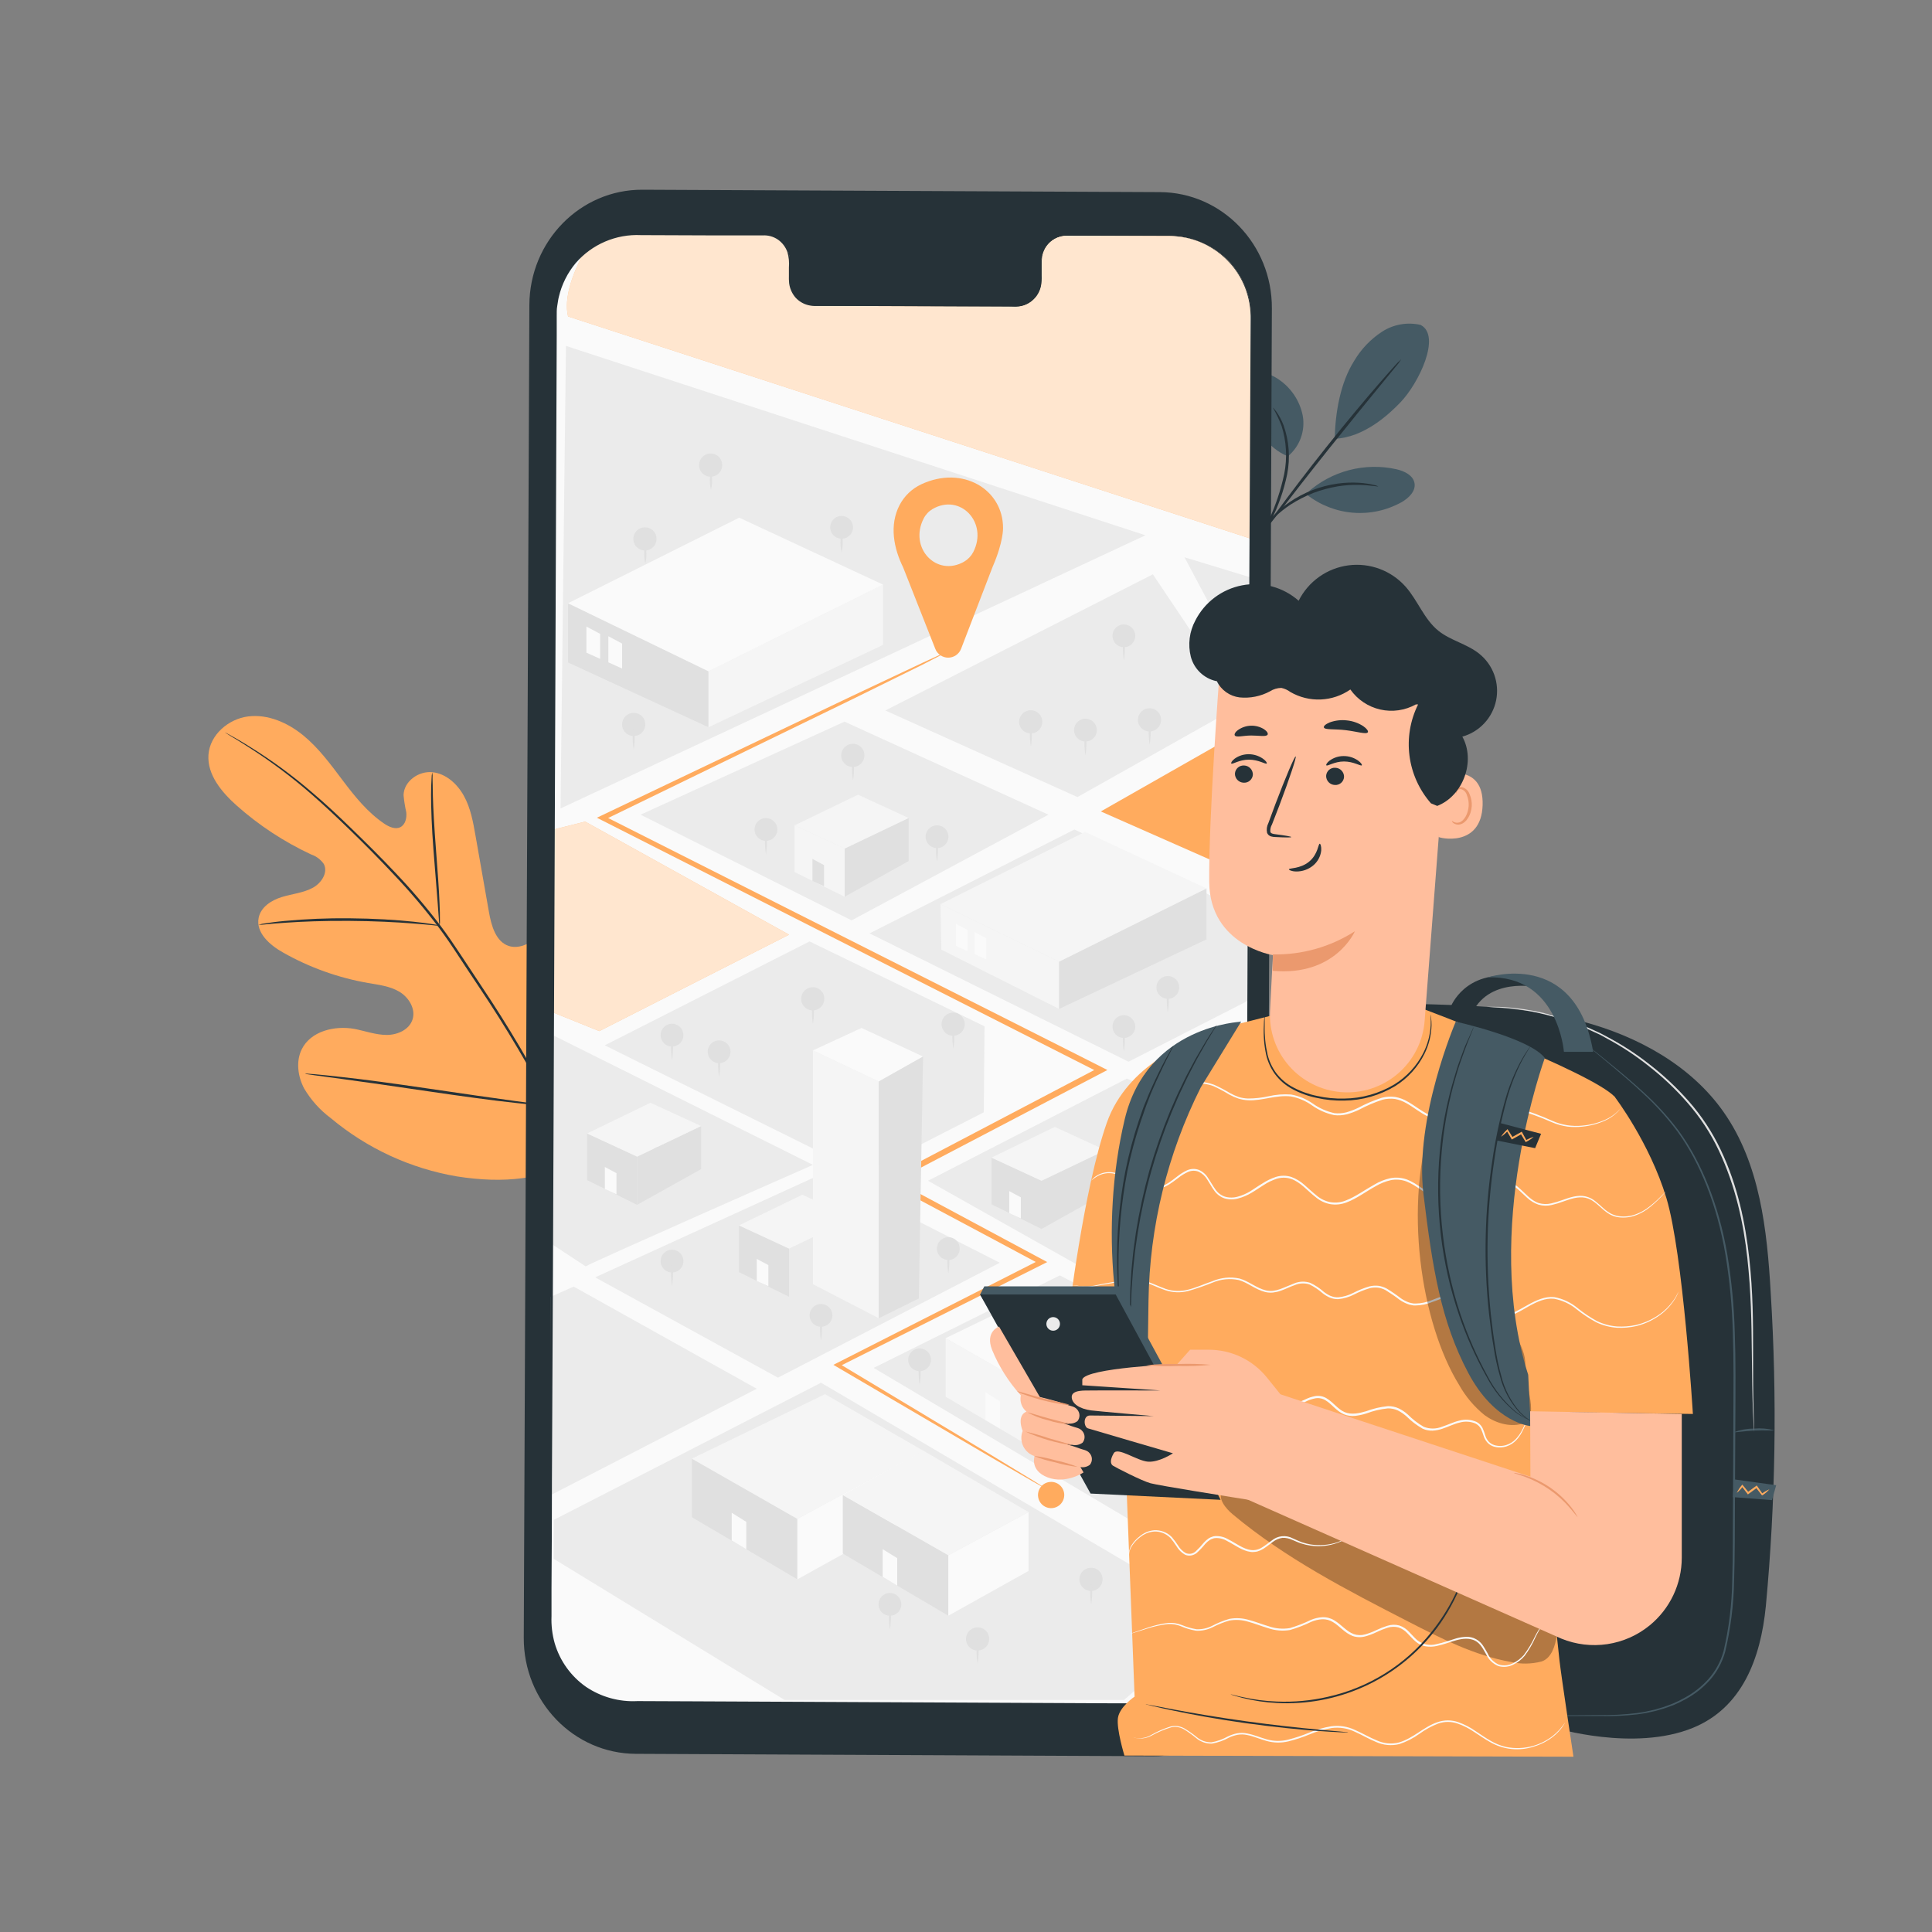 <svg width="410" height="410" viewBox="0 0 410 410" fill="none" xmlns="http://www.w3.org/2000/svg">
<rect x="0" y="0" width="410" height="410" fill="#808080" stroke="none"/>
<path d="M124.083 245.475C137.112 232.355 136.973 212.331 133.217 195.029C132.586 192.134 132.348 189.01 130.503 186.714C128.658 184.418 125.108 183.262 122.73 184.959C120.753 186.37 120.27 189.059 119.45 191.347C118.344 194.414 116.39 197.104 113.816 199.104C112.176 200.4 109.962 201.4 107.953 200.744C105.19 199.818 104.263 196.407 103.755 193.512C102.814 188.116 101.866 182.723 100.909 177.333C100.401 174.439 99.876 171.487 98.449 168.904C97.022 166.321 94.603 164.14 91.709 163.869C88.814 163.598 85.707 165.804 85.641 168.74C85.751 169.957 85.943 171.165 86.215 172.356C86.354 173.57 86.034 174.996 84.96 175.538C83.886 176.079 82.558 175.48 81.541 174.791C78.023 172.413 75.317 169.051 72.742 165.632C70.168 162.213 67.634 158.744 64.346 156.054C61.057 153.365 56.859 151.52 52.677 152.036C48.495 152.553 44.542 155.923 44.239 160.171C43.936 164.418 47.068 168.141 50.25 170.97C54.978 175.167 60.289 178.655 66.018 181.327C67.106 181.693 68.048 182.397 68.708 183.336C69.684 185.148 68.208 187.395 66.42 188.379C64.395 189.486 62.017 189.691 59.811 190.363C57.605 191.036 55.35 192.479 54.891 194.767C54.243 197.94 57.277 200.58 60.081 202.147C65.68 205.318 71.782 207.503 78.121 208.608C80.393 209.002 82.754 209.272 84.739 210.453C86.723 211.634 88.232 214.045 87.568 216.275C86.904 218.506 84.362 219.637 82.058 219.629C79.753 219.621 77.547 218.809 75.276 218.358C71.028 217.587 65.945 218.793 64.026 222.688C62.771 225.254 63.206 228.428 64.526 230.961C65.98 233.434 67.915 235.589 70.217 237.3C77.889 243.718 87.128 247.983 96.99 249.657C106.781 251.174 115.481 250.477 124.05 245.467" fill="#FFAB5E"/>
<path d="M126.657 258.341C124.38 250.415 121.345 242.726 117.596 235.381C112.975 226.421 107.845 217.734 102.229 209.362L97.858 202.753C96.415 200.58 94.98 198.432 93.455 196.423C90.513 192.551 87.359 188.844 84.008 185.32C80.835 181.942 77.703 178.858 74.751 175.988C71.799 173.118 69.011 170.503 66.313 168.231C62.133 164.615 57.668 161.341 52.963 158.44C51.323 157.407 49.987 156.653 49.093 156.153L48.068 155.587C47.954 155.516 47.833 155.458 47.707 155.415C47.813 155.497 47.925 155.571 48.043 155.636L49.035 156.251C49.921 156.776 51.217 157.563 52.857 158.621C57.502 161.587 61.918 164.898 66.067 168.526C68.707 170.814 71.495 173.446 74.439 176.308C77.383 179.17 80.491 182.294 83.648 185.673C86.977 189.182 90.112 192.872 93.037 196.726C94.554 198.735 95.964 200.826 97.407 203.04C98.85 205.254 100.302 207.419 101.786 209.649C107.387 218.002 112.518 226.661 117.153 235.586C120.904 242.904 123.96 250.558 126.279 258.448" fill="#263238"/>
<path d="M93.299 196.423C93.369 196 93.388 195.571 93.356 195.144C93.356 194.324 93.356 193.118 93.274 191.642C93.159 188.69 92.856 184.615 92.512 180.162C92.167 175.71 91.93 171.61 91.856 168.682C91.856 167.215 91.798 166.017 91.79 165.197C91.822 164.767 91.8 164.335 91.725 163.91C91.636 164.331 91.59 164.759 91.585 165.189C91.519 166.009 91.487 167.206 91.478 168.682C91.478 171.643 91.626 175.726 91.979 180.228C92.331 184.73 92.651 188.658 92.889 191.708C92.996 193.086 93.078 194.25 93.143 195.193C93.149 195.607 93.201 196.02 93.299 196.423Z" fill="#263238"/>
<path d="M54.867 196.251C55.374 196.263 55.882 196.233 56.384 196.161C57.352 196.07 58.754 195.931 60.484 195.824C63.953 195.57 68.758 195.39 74.072 195.423C79.385 195.455 84.19 195.701 87.667 195.98C89.406 196.103 90.808 196.242 91.767 196.333C92.268 196.416 92.777 196.446 93.284 196.423C92.796 196.28 92.297 196.178 91.792 196.12C90.832 195.972 89.43 195.767 87.692 195.595C84.215 195.218 79.393 194.914 74.063 194.873C69.517 194.828 64.971 195.017 60.443 195.439C58.705 195.595 57.303 195.792 56.343 195.947C55.842 195.997 55.347 196.099 54.867 196.251Z" fill="#263238"/>
<path d="M117.014 234.783C117.089 234.622 117.147 234.455 117.186 234.282L117.58 232.823C117.908 231.552 118.342 229.699 118.851 227.411C119.867 222.819 121.073 216.447 122.311 209.371C123.549 202.294 124.697 195.939 125.591 191.331C126.042 189.092 126.411 187.231 126.698 185.886C126.813 185.296 126.911 184.804 126.993 184.402C127.035 184.23 127.057 184.054 127.059 183.877C127.059 183.877 126.977 184.041 126.887 184.377L126.493 185.837C126.157 187.108 125.722 188.953 125.214 191.249C124.197 195.833 122.992 202.212 121.753 209.289C120.515 216.365 119.375 222.729 118.473 227.329C118.014 229.559 117.653 231.429 117.366 232.765C117.243 233.364 117.153 233.856 117.071 234.25C117.031 234.424 117.012 234.603 117.014 234.783Z" fill="#263238"/>
<path d="M64.723 227.862C64.893 227.915 65.069 227.951 65.248 227.968L66.773 228.19L72.373 228.944C77.105 229.576 83.624 230.527 90.832 231.585C98.039 232.642 104.575 233.544 109.322 234.045C111.692 234.315 113.611 234.512 114.939 234.627L116.473 234.742C116.652 234.765 116.834 234.765 117.014 234.742C116.846 234.677 116.669 234.638 116.489 234.627L114.964 234.405L109.363 233.659C104.632 233.02 98.113 232.068 90.905 231.011C83.698 229.953 77.162 229.051 72.422 228.551C70.044 228.28 68.126 228.083 66.797 227.968L65.264 227.854C65.084 227.824 64.901 227.827 64.723 227.862Z" fill="#263238"/>
<path d="M273.323 96.826C274.559 95.794 275.5 94.455 276.052 92.943C276.603 91.431 276.745 89.8 276.464 88.216C276.152 86.639 275.529 85.139 274.632 83.805C273.736 82.47 272.583 81.327 271.241 80.442C270.019 79.622 268.502 78.933 267.083 79.36C266.428 79.594 265.848 80 265.404 80.535C264.959 81.07 264.667 81.715 264.558 82.402C264.347 83.787 264.512 85.202 265.033 86.502C266.583 90.996 268.912 95.055 273.323 96.842" fill="#455A64"/>
<path d="M277.48 104.501C280.008 102.244 283.037 100.62 286.317 99.764C289.596 98.909 293.032 98.846 296.34 99.581C298.021 99.966 299.907 100.86 300.186 102.558C300.465 104.255 298.94 105.706 297.447 106.567C294.299 108.318 290.703 109.096 287.113 108.804C283.523 108.512 280.1 107.163 277.275 104.927" fill="#455A64"/>
<path d="M301.555 68.97C300.154 68.637 298.7 68.591 297.281 68.834C295.862 69.078 294.507 69.607 293.297 70.389C290.882 71.964 288.862 74.074 287.393 76.555C284.417 81.254 283.375 87.56 283.244 93.111C289.402 92.865 294.675 88.019 297.184 85.395C301.161 81.246 305.835 71.324 301.547 68.995" fill="#455A64"/>
<path d="M268.141 112.889C268.702 112.15 269.214 111.375 269.674 110.569C271.274 107.441 272.443 104.112 273.151 100.671C273.842 97.183 273.576 93.573 272.38 90.225C272.001 89.224 271.5 88.273 270.888 87.396C270.445 86.781 270.158 86.485 270.125 86.51C270.841 87.75 271.458 89.044 271.97 90.38C273.007 93.672 273.202 97.171 272.536 100.557C271.82 103.951 270.72 107.252 269.256 110.397" fill="#263238"/>
<path d="M268.14 112.963L271.346 108.863C274.052 105.362 277.792 100.532 282.006 95.259C286.221 89.987 290.083 85.255 292.896 81.836L296.217 77.785C296.648 77.307 297.035 76.791 297.373 76.244C296.887 76.655 296.435 77.105 296.02 77.588C295.2 78.499 294.003 79.844 292.552 81.516C289.649 84.854 285.721 89.544 281.514 94.825C277.308 100.106 273.61 104.985 270.994 108.56C269.69 110.347 268.649 111.84 267.943 112.824" fill="#263238"/>
<path d="M292.502 103.213C292.162 103.053 291.8 102.943 291.428 102.885C291.005 102.772 290.575 102.69 290.14 102.639C289.568 102.545 288.99 102.482 288.41 102.451C286.899 102.36 285.383 102.417 283.884 102.623C280.194 103.131 276.673 104.493 273.601 106.6C272.352 107.46 271.193 108.444 270.141 109.536C269.733 109.948 269.35 110.383 268.993 110.839C268.691 111.169 268.417 111.523 268.173 111.897C267.771 112.496 267.828 112.775 267.861 112.799C268.66 111.772 269.511 110.787 270.411 109.847C271.483 108.822 272.643 107.894 273.88 107.076C275.402 106.103 277.014 105.279 278.693 104.616C280.387 103.976 282.139 103.504 283.925 103.205C285.389 102.974 286.871 102.873 288.353 102.902C290.928 102.959 292.477 103.32 292.502 103.213Z" fill="#263238"/>
<path d="M244.704 372.698L134.931 372.19C121.729 372.132 111.077 361.087 111.151 347.516L112.34 64.731C112.397 51.16 123.147 40.196 136.358 40.262L246.131 40.77C259.333 40.828 269.985 51.873 269.911 65.444L268.714 348.229C268.665 361.8 257.914 372.764 244.704 372.698Z" fill="#263238"/>
<path d="M261.211 298.587C261.211 299.065 261.069 299.533 260.803 299.931C260.537 300.329 260.158 300.639 259.716 300.822C259.273 301.005 258.787 301.052 258.317 300.958C257.848 300.864 257.417 300.633 257.079 300.294C256.741 299.955 256.511 299.523 256.419 299.053C256.326 298.584 256.375 298.097 256.56 297.655C256.744 297.213 257.055 296.836 257.454 296.571C257.853 296.306 258.321 296.166 258.8 296.167C259.44 296.17 260.054 296.425 260.505 296.879C260.957 297.332 261.211 297.946 261.211 298.587Z" fill="#E0E0E0"/>
<path d="M258.799 303.892C258.515 302.135 258.515 300.344 258.799 298.587C259.083 300.344 259.083 302.135 258.799 303.892Z" fill="#E0E0E0"/>
<path d="M248.32 50.102L226.369 50.02C225.652 50.033 224.946 50.187 224.289 50.472C223.632 50.758 223.039 51.171 222.541 51.687C222.044 52.202 221.653 52.81 221.391 53.477C221.129 54.144 221.001 54.855 221.014 55.571V59.548C221.036 60.992 220.485 62.385 219.481 63.423C218.477 64.46 217.103 65.058 215.659 65.083L172.864 64.887C171.418 64.846 170.047 64.233 169.053 63.183C168.058 62.133 167.521 60.732 167.558 59.286V55.309C167.578 54.593 167.456 53.88 167.2 53.211C166.944 52.542 166.559 51.929 166.066 51.409C165.573 50.889 164.983 50.471 164.329 50.179C163.674 49.888 162.969 49.727 162.253 49.708H154.528L135.299 49.585C133.029 49.575 130.778 50.012 128.677 50.872C126.575 51.732 124.664 52.998 123.053 54.597C121.441 56.196 120.161 58.098 119.285 60.193C118.409 62.288 117.955 64.535 117.948 66.805L116.776 343.875C116.765 346.146 117.202 348.396 118.062 350.498C118.922 352.599 120.188 354.51 121.787 356.122C123.387 357.734 125.288 359.014 127.383 359.89C129.478 360.766 131.725 361.22 133.996 361.226L247 361.751C249.27 361.761 251.52 361.323 253.621 360.463C255.722 359.602 257.633 358.336 259.244 356.737C260.856 355.138 262.136 353.237 263.012 351.142C263.889 349.048 264.343 346.801 264.351 344.531L265.515 67.453C265.533 62.873 263.732 58.473 260.508 55.22C257.284 51.967 252.9 50.126 248.32 50.102Z" fill="#FAFAFA"/>
<path d="M124.296 268.747C125.263 268.025 172.52 247.206 172.52 247.206L117.318 219.67L117.129 264.04L124.296 268.747Z" fill="#EBEBEB"/>
<path d="M127.182 218.817L167.452 198.35L124.181 174.357L117.506 176.029L117.342 214.848L127.182 218.817Z" fill="#FFAB5E"/>
<path opacity="0.7" d="M127.182 218.817L167.452 198.35L124.181 174.357L117.506 176.029L117.342 214.848L127.182 218.817Z" fill="white"/>
<path d="M118.957 171.569L243.08 113.595L120.105 73.406L118.957 171.569Z" fill="#EBEBEB"/>
<path d="M117.514 322.547L174.233 293.437L258.668 343.113L238.554 360.751H166.5L117.514 330.813V322.547Z" fill="#EBEBEB"/>
<path d="M185.402 290.288L255.545 331.879L263.368 330.993V291.002L224.926 270.657L185.402 290.288Z" fill="#EBEBEB"/>
<path d="M196.932 250.576L263.065 287.779V239.145L239.137 228.895L196.932 250.576Z" fill="#EBEBEB"/>
<path d="M126.297 271.075L165.091 292.363L212.175 267.976L174.767 248.952L126.297 271.075Z" fill="#EBEBEB"/>
<path d="M184.533 198.079L239.49 225.311L264.975 212.298L265.139 194.045L228.018 176.029L184.533 198.079Z" fill="#EBEBEB"/>
<path d="M128.33 221.834L183.286 249.067L208.772 236.053L208.936 217.8L171.806 199.785L128.33 221.834Z" fill="#EBEBEB"/>
<path d="M135.939 172.889L180.728 195.316L222.499 172.889L179.219 153.143L135.939 172.889Z" fill="#EBEBEB"/>
<path d="M222.499 316.208C222.215 316.095 221.941 315.958 221.679 315.798L219.367 314.495L210.47 309.353L177.539 290.042L176.858 289.64L177.563 289.28L220.769 267.32V268.32L188.51 251.1L187.494 250.559L188.519 250.018L233.323 226.5V227.64L227.977 224.934L127.609 174.012L126.666 173.537L127.625 173.077L180.925 147.657L195.685 140.696L199.572 138.908L200.581 138.465C200.694 138.412 200.812 138.371 200.933 138.342C200.837 138.423 200.729 138.489 200.614 138.539L199.646 139.047L195.8 141.04L181.139 148.264L128.076 174.07V173.102L228.551 223.803L233.897 226.509L235.004 227.074L233.906 227.648L189.068 251.117V250.034L221.286 267.32L222.237 267.828L221.278 268.312L177.941 290.059V289.296L210.675 308.976L219.449 314.314L221.704 315.725C221.985 315.859 222.251 316.021 222.499 316.208Z" fill="#FFAB5E"/>
<path d="M212.863 112.045C212.863 103.845 204.269 98.679 195.503 102.779C193.523 103.706 191.904 105.259 190.895 107.199C188.689 111.471 189.665 116.35 191.658 120.401L198.48 137.686C198.693 138.239 199.069 138.715 199.558 139.05C200.047 139.386 200.626 139.565 201.219 139.565C201.812 139.565 202.391 139.386 202.88 139.05C203.368 138.715 203.744 138.239 203.958 137.686L210.641 120.31C212.961 114.997 212.863 112.045 212.863 112.045ZM204.663 119.162C198.767 122.59 192.797 116.26 196.028 110.011C196.452 109.187 197.1 108.499 197.898 108.027C203.794 104.599 209.763 110.93 206.532 117.178C206.1 118.007 205.44 118.695 204.63 119.162H204.663Z" fill="#FFAB5E"/>
<path d="M199.777 201.54L199.58 191.88L224.762 204.074V214.11L199.777 201.54Z" fill="#F5F5F5"/>
<path d="M224.762 204.073L256.037 188.534V199.35L224.762 214.11V204.073Z" fill="#E0E0E0"/>
<path d="M199.58 191.88L230.273 176.53L256.037 188.534L224.762 204.073L199.58 191.88Z" fill="#F5F5F5"/>
<path d="M202.867 196.054V200.736L205.327 201.843V197.366L202.867 196.054Z" fill="#FAFAFA"/>
<path d="M206.805 197.784V202.474L209.273 203.581V199.104L206.805 197.784Z" fill="#FAFAFA"/>
<path d="M120.549 140.589V128.018L150.356 142.459V154.332L120.549 140.589Z" fill="#E0E0E0"/>
<path d="M150.355 142.459L187.387 124.058V136.866L150.355 154.332V142.459Z" fill="#F5F5F5"/>
<path d="M120.549 128.018L156.875 109.855L187.387 124.058L150.356 142.459L120.549 128.018Z" fill="#FAFAFA"/>
<path d="M124.443 132.955V138.506L127.354 139.818V134.513L124.443 132.955Z" fill="#FAFAFA"/>
<path d="M129.1 135.013V140.556L132.019 141.876V136.571L129.1 135.013Z" fill="#FAFAFA"/>
<path d="M210.404 245.664V255.569L221.064 260.809V250.576L210.404 245.664Z" fill="#E0E0E0"/>
<path d="M234.594 244.089L221.023 250.576V260.809L234.594 253.232V244.089Z" fill="#E0E0E0"/>
<path d="M210.404 245.664L223.852 239.145L234.594 244.089L221.023 250.576L210.404 245.664Z" fill="#F5F5F5"/>
<path d="M214.176 252.773V257.455L216.636 258.571V254.093L214.176 252.773Z" fill="#FAFAFA"/>
<path d="M124.59 240.539V250.444L135.209 255.684V245.451L124.59 240.539Z" fill="#E0E0E0"/>
<path d="M148.788 238.964L135.209 245.451V255.684L148.788 248.107V238.964Z" fill="#E0E0E0"/>
<path d="M124.59 240.539L138.046 234.02L148.788 238.964L135.209 245.451L124.59 240.539Z" fill="#F5F5F5"/>
<path d="M128.363 247.648V252.33L130.823 253.446V248.968L128.363 247.648Z" fill="#FAFAFA"/>
<path d="M168.633 175.152V185.066L179.252 190.306V180.072L168.633 175.152Z" fill="#F5F5F5"/>
<path d="M192.831 173.586L179.252 180.072V190.306L192.831 182.729V173.586Z" fill="#E0E0E0"/>
<path d="M168.633 175.152L182.089 168.641L192.831 173.586L179.252 180.072L168.633 175.152Z" fill="#F5F5F5"/>
<path d="M172.404 182.27V186.952L174.864 188.067V183.582L172.404 182.27Z" fill="#E0E0E0"/>
<path d="M156.824 260.047V269.96L167.443 275.192V264.967L156.824 260.047Z" fill="#E0E0E0"/>
<path d="M181.022 258.472L167.451 264.967V275.192L181.022 267.623V258.472Z" fill="#EBEBEB"/>
<path d="M156.824 260.047L170.28 253.536L181.022 258.472L167.451 264.967L156.824 260.047Z" fill="#F5F5F5"/>
<path d="M160.598 267.156V271.846L163.058 272.953V268.476L160.598 267.156Z" fill="#FAFAFA"/>
<path d="M200.678 283.982V296.405L223.039 309.583V296.758L200.678 283.982Z" fill="#F5F5F5"/>
<path d="M240.088 287.59L223.064 296.758V309.583L240.088 300.087V287.59Z" fill="#E0E0E0"/>
<path d="M200.678 283.974L217.553 275.807L240.087 287.59L223.064 296.758L200.678 283.974Z" fill="#FAFAFA"/>
<path d="M209.133 295.471V301.342L212.224 303.195V297.39L209.133 295.471Z" fill="#FAFAFA"/>
<path d="M146.828 309.55V321.973L169.214 335.159V322.326L146.828 309.55Z" fill="#E0E0E0"/>
<path d="M195.93 307.853L169.215 322.326V335.159L196.004 320.309L195.93 307.853Z" fill="#FAFAFA"/>
<path d="M146.828 309.55L175.085 295.864L196.004 307.902L169.214 322.326L146.828 309.55Z" fill="#F5F5F5"/>
<path d="M155.283 321.038V326.918L158.366 328.771V322.957L155.283 321.038Z" fill="#FAFAFA"/>
<path d="M231.568 263.097V312.715L245.541 319.939V269.698L231.568 263.097Z" fill="#F5F5F5"/>
<path d="M241.892 258.341L231.568 263.097L245.541 269.698L254.938 264.401L241.892 258.341Z" fill="#FAFAFA"/>
<path d="M245.541 269.698V319.939L254.044 315.364L254.938 264.401L245.541 269.698Z" fill="#E0E0E0"/>
<path d="M172.52 222.909V272.527L186.492 279.751V229.51L172.52 222.909Z" fill="#F5F5F5"/>
<path d="M182.835 218.145L172.52 222.909L186.492 229.51L195.89 224.213L182.835 218.145Z" fill="#FAFAFA"/>
<path d="M186.492 229.51V279.751L194.987 275.561L195.889 224.213L186.492 229.51Z" fill="#E0E0E0"/>
<path d="M178.857 317.266V329.689L201.252 342.875V330.05L178.857 317.266Z" fill="#E0E0E0"/>
<path d="M218.267 320.882L201.252 330.05V342.875L218.267 333.379V320.882Z" fill="#FAFAFA"/>
<path d="M178.857 317.266L195.93 307.853L218.267 320.883L201.252 330.05L178.857 317.266Z" fill="#F5F5F5"/>
<path d="M187.312 328.754V334.634L190.404 336.487V330.673L187.312 328.754Z" fill="#FAFAFA"/>
<path d="M228.649 169.15L187.879 150.774L244.656 121.877L263.286 149.658L228.649 169.15Z" fill="#EBEBEB"/>
<path d="M264.942 186.025L265.22 154.209L233.609 172.2L264.942 186.025Z" fill="#FFAB5E"/>
<path d="M240.924 217.89C240.916 218.367 240.767 218.831 240.496 219.223C240.225 219.615 239.845 219.919 239.402 220.096C238.96 220.273 238.475 220.315 238.008 220.217C237.542 220.119 237.114 219.885 236.78 219.545C236.446 219.206 236.22 218.775 236.13 218.306C236.039 217.838 236.09 217.354 236.274 216.914C236.458 216.475 236.768 216.099 237.165 215.835C237.562 215.571 238.028 215.43 238.505 215.43C239.15 215.441 239.765 215.705 240.218 216.165C240.67 216.625 240.924 217.245 240.924 217.89Z" fill="#E0E0E0"/>
<path d="M238.504 223.196C238.22 221.439 238.22 219.647 238.504 217.89C238.788 219.647 238.788 221.439 238.504 223.196Z" fill="#E0E0E0"/>
<path d="M174.94 211.962C174.94 212.448 174.795 212.924 174.525 213.329C174.255 213.733 173.87 214.048 173.421 214.235C172.971 214.421 172.477 214.469 172 214.375C171.522 214.28 171.084 214.045 170.74 213.701C170.396 213.357 170.162 212.919 170.067 212.442C169.972 211.965 170.021 211.47 170.207 211.02C170.393 210.571 170.708 210.187 171.113 209.916C171.517 209.646 171.993 209.502 172.48 209.502C172.804 209.496 173.126 209.556 173.427 209.678C173.728 209.799 174.002 209.98 174.231 210.21C174.461 210.44 174.642 210.713 174.764 211.014C174.885 211.315 174.945 211.637 174.94 211.962Z" fill="#E0E0E0"/>
<path d="M172.52 217.3C172.236 215.543 172.236 213.752 172.52 211.995C172.804 213.752 172.804 215.543 172.52 217.3Z" fill="#E0E0E0"/>
<path d="M142.613 245.73C142.613 246.208 142.472 246.676 142.206 247.073C141.94 247.471 141.562 247.781 141.12 247.964C140.678 248.148 140.192 248.195 139.722 248.102C139.253 248.009 138.822 247.778 138.484 247.44C138.146 247.102 137.915 246.671 137.822 246.201C137.729 245.732 137.776 245.246 137.96 244.804C138.143 244.362 138.453 243.984 138.85 243.718C139.248 243.452 139.716 243.311 140.194 243.311C140.836 243.311 141.451 243.565 141.905 244.019C142.359 244.473 142.613 245.088 142.613 245.73Z" fill="#E0E0E0"/>
<path d="M140.219 251.035C139.935 249.278 139.935 247.487 140.219 245.729C140.503 247.487 140.503 249.278 140.219 251.035Z" fill="#E0E0E0"/>
<path d="M145.033 219.67C145.033 220.147 144.892 220.613 144.628 221.009C144.364 221.406 143.989 221.716 143.549 221.9C143.11 222.085 142.625 222.135 142.157 222.045C141.689 221.955 141.258 221.728 140.918 221.394C140.578 221.06 140.345 220.633 140.247 220.166C140.149 219.7 140.191 219.215 140.368 218.772C140.545 218.33 140.848 217.949 141.241 217.678C141.633 217.408 142.097 217.259 142.573 217.251C142.894 217.245 143.213 217.304 143.512 217.423C143.81 217.542 144.081 217.72 144.31 217.945C144.539 218.17 144.721 218.438 144.845 218.735C144.969 219.031 145.033 219.349 145.033 219.67Z" fill="#E0E0E0"/>
<path d="M142.614 224.975C142.329 223.218 142.329 221.427 142.614 219.67C142.898 221.427 142.898 223.218 142.614 224.975Z" fill="#E0E0E0"/>
<path d="M204.73 217.3C204.74 217.79 204.603 218.272 204.337 218.684C204.071 219.096 203.687 219.419 203.236 219.611C202.785 219.804 202.287 219.857 201.806 219.765C201.324 219.672 200.881 219.437 200.534 219.091C200.187 218.745 199.951 218.303 199.856 217.822C199.762 217.341 199.814 216.842 200.005 216.391C200.196 215.939 200.517 215.555 200.928 215.287C201.339 215.02 201.821 214.881 202.311 214.889C202.951 214.889 203.565 215.143 204.019 215.595C204.472 216.047 204.728 216.66 204.73 217.3Z" fill="#E0E0E0"/>
<path d="M202.311 222.581C202.027 220.824 202.027 219.032 202.311 217.275C202.595 219.032 202.595 220.824 202.311 222.581Z" fill="#E0E0E0"/>
<path d="M242.934 235.397C242.934 235.876 242.792 236.343 242.526 236.741C242.26 237.139 241.882 237.449 241.44 237.632C240.998 237.815 240.512 237.863 240.043 237.77C239.574 237.676 239.143 237.446 238.804 237.108C238.466 236.769 238.236 236.338 238.142 235.869C238.049 235.4 238.097 234.914 238.28 234.472C238.463 234.03 238.773 233.652 239.171 233.386C239.569 233.12 240.036 232.978 240.515 232.978C241.156 232.978 241.772 233.233 242.225 233.687C242.679 234.14 242.934 234.756 242.934 235.397Z" fill="#E0E0E0"/>
<path d="M240.514 240.703C240.23 238.946 240.23 237.155 240.514 235.397C240.798 237.155 240.798 238.946 240.514 240.703Z" fill="#E0E0E0"/>
<path d="M244.475 249.624C244.475 250.103 244.333 250.57 244.067 250.968C243.801 251.366 243.423 251.676 242.981 251.859C242.539 252.042 242.053 252.09 241.584 251.997C241.115 251.904 240.684 251.673 240.345 251.335C240.007 250.996 239.777 250.565 239.683 250.096C239.59 249.627 239.638 249.141 239.821 248.699C240.004 248.257 240.314 247.879 240.712 247.613C241.11 247.347 241.577 247.205 242.056 247.205C242.697 247.205 243.313 247.46 243.766 247.914C244.22 248.367 244.475 248.983 244.475 249.624Z" fill="#E0E0E0"/>
<path d="M242.055 254.93C241.771 253.173 241.771 251.382 242.055 249.625C242.339 251.382 242.339 253.173 242.055 254.93Z" fill="#E0E0E0"/>
<path d="M176.652 279.144C176.652 279.621 176.511 280.087 176.247 280.484C175.983 280.881 175.608 281.191 175.168 281.375C174.729 281.559 174.244 281.61 173.776 281.52C173.308 281.429 172.877 281.203 172.537 280.869C172.198 280.535 171.964 280.107 171.866 279.641C171.768 279.174 171.81 278.689 171.987 278.247C172.164 277.804 172.468 277.424 172.86 277.153C173.252 276.882 173.716 276.734 174.192 276.725C174.514 276.72 174.833 276.779 175.131 276.898C175.429 277.017 175.701 277.194 175.93 277.419C176.159 277.644 176.34 277.913 176.464 278.209C176.589 278.505 176.652 278.823 176.652 279.144Z" fill="#E0E0E0"/>
<path d="M174.233 284.45C173.948 282.693 173.948 280.902 174.233 279.145C174.517 280.902 174.517 282.693 174.233 284.45Z" fill="#E0E0E0"/>
<path d="M253.7 323.736C255.036 323.736 256.119 322.653 256.119 321.317C256.119 319.981 255.036 318.898 253.7 318.898C252.364 318.898 251.281 319.981 251.281 321.317C251.281 322.653 252.364 323.736 253.7 323.736Z" fill="#E0E0E0"/>
<path d="M253.699 326.622C253.415 324.865 253.415 323.074 253.699 321.317C253.984 323.074 253.984 324.865 253.699 326.622Z" fill="#E0E0E0"/>
<path d="M209.92 347.77C209.928 348.26 209.789 348.742 209.522 349.152C209.255 349.563 208.871 349.885 208.42 350.076C207.969 350.267 207.471 350.319 206.99 350.226C206.509 350.132 206.067 349.897 205.721 349.551C205.374 349.204 205.139 348.762 205.045 348.281C204.952 347.8 205.004 347.302 205.195 346.851C205.386 346.4 205.708 346.016 206.119 345.749C206.53 345.482 207.011 345.343 207.501 345.351C208.142 345.351 208.758 345.606 209.211 346.06C209.665 346.514 209.92 347.129 209.92 347.77Z" fill="#E0E0E0"/>
<path d="M207.459 353.075C207.175 351.318 207.175 349.527 207.459 347.77C207.743 349.527 207.743 351.318 207.459 353.075Z" fill="#E0E0E0"/>
<path d="M191.274 340.464C191.274 340.943 191.132 341.41 190.866 341.808C190.6 342.206 190.222 342.516 189.78 342.699C189.338 342.882 188.852 342.93 188.383 342.837C187.913 342.743 187.482 342.513 187.144 342.175C186.806 341.836 186.575 341.405 186.482 340.936C186.389 340.467 186.437 339.98 186.62 339.538C186.803 339.096 187.113 338.719 187.511 338.453C187.908 338.187 188.376 338.045 188.855 338.045C189.496 338.045 190.111 338.3 190.565 338.754C191.019 339.207 191.274 339.823 191.274 340.464Z" fill="#E0E0E0"/>
<path d="M188.854 345.769C188.57 344.012 188.57 342.221 188.854 340.464C189.149 342.22 189.149 344.013 188.854 345.769Z" fill="#E0E0E0"/>
<path d="M233.986 335.159C233.986 335.645 233.842 336.121 233.572 336.525C233.302 336.93 232.917 337.245 232.468 337.431C232.018 337.618 231.524 337.666 231.046 337.571C230.569 337.476 230.131 337.242 229.787 336.898C229.443 336.554 229.209 336.116 229.114 335.639C229.019 335.161 229.067 334.667 229.254 334.217C229.44 333.768 229.755 333.383 230.16 333.113C230.564 332.843 231.04 332.699 231.526 332.699C231.851 332.693 232.173 332.753 232.474 332.875C232.775 332.996 233.049 333.177 233.278 333.407C233.508 333.636 233.689 333.91 233.81 334.211C233.932 334.512 233.992 334.834 233.986 335.159Z" fill="#E0E0E0"/>
<path d="M231.569 340.464C231.284 338.707 231.284 336.916 231.569 335.159C231.853 336.916 231.853 338.707 231.569 340.464Z" fill="#E0E0E0"/>
<path d="M195.151 290.993C196.487 290.993 197.57 289.91 197.57 288.574C197.57 287.238 196.487 286.155 195.151 286.155C193.815 286.155 192.732 287.238 192.732 288.574C192.732 289.91 193.815 290.993 195.151 290.993Z" fill="#E0E0E0"/>
<path d="M195.16 293.88C194.876 292.123 194.876 290.332 195.16 288.574C195.445 290.332 195.445 292.123 195.16 293.88Z" fill="#E0E0E0"/>
<path d="M203.672 264.967C203.672 265.445 203.53 265.913 203.264 266.311C202.999 266.708 202.621 267.018 202.179 267.201C201.737 267.385 201.25 267.432 200.781 267.339C200.312 267.246 199.881 267.015 199.542 266.677C199.204 266.339 198.974 265.908 198.88 265.439C198.787 264.969 198.835 264.483 199.018 264.041C199.201 263.599 199.511 263.221 199.909 262.955C200.307 262.689 200.775 262.548 201.253 262.548C201.895 262.548 202.51 262.802 202.963 263.256C203.417 263.71 203.672 264.325 203.672 264.967Z" fill="#E0E0E0"/>
<path d="M201.252 270.272C200.968 268.515 200.968 266.724 201.252 264.967C201.536 266.724 201.536 268.515 201.252 270.272Z" fill="#E0E0E0"/>
<path d="M145.033 267.623C145.033 268.1 144.892 268.566 144.628 268.963C144.364 269.36 143.989 269.67 143.549 269.854C143.11 270.038 142.625 270.089 142.157 269.999C141.689 269.908 141.258 269.682 140.918 269.348C140.578 269.014 140.345 268.587 140.247 268.12C140.149 267.653 140.191 267.168 140.368 266.726C140.545 266.283 140.848 265.903 141.241 265.632C141.633 265.361 142.097 265.213 142.573 265.204C142.894 265.199 143.213 265.258 143.512 265.377C143.81 265.496 144.081 265.673 144.31 265.898C144.539 266.123 144.721 266.392 144.845 266.688C144.969 266.984 145.033 267.302 145.033 267.623Z" fill="#E0E0E0"/>
<path d="M142.614 272.929C142.329 271.172 142.329 269.381 142.614 267.624C142.898 269.381 142.898 271.172 142.614 272.929Z" fill="#E0E0E0"/>
<path d="M256.734 245.73C256.734 246.208 256.593 246.676 256.327 247.073C256.061 247.471 255.683 247.781 255.241 247.964C254.799 248.148 254.313 248.195 253.844 248.102C253.374 248.009 252.943 247.778 252.605 247.44C252.267 247.102 252.036 246.671 251.943 246.201C251.85 245.732 251.898 245.246 252.081 244.804C252.264 244.362 252.574 243.984 252.972 243.718C253.369 243.452 253.837 243.311 254.316 243.311C254.957 243.311 255.572 243.565 256.026 244.019C256.48 244.473 256.734 245.088 256.734 245.73Z" fill="#E0E0E0"/>
<path d="M254.315 251.035C254.031 249.278 254.031 247.487 254.315 245.729C254.599 247.487 254.599 249.278 254.315 251.035Z" fill="#E0E0E0"/>
<path d="M250.248 209.543C250.248 210.021 250.106 210.489 249.84 210.887C249.575 211.285 249.197 211.595 248.755 211.778C248.313 211.961 247.826 212.009 247.357 211.915C246.888 211.822 246.457 211.592 246.119 211.253C245.78 210.915 245.55 210.484 245.457 210.015C245.363 209.545 245.411 209.059 245.594 208.617C245.777 208.175 246.087 207.797 246.485 207.531C246.883 207.266 247.351 207.124 247.829 207.124C248.471 207.124 249.086 207.379 249.54 207.832C249.993 208.286 250.248 208.901 250.248 209.543Z" fill="#E0E0E0"/>
<path d="M247.828 214.84C247.544 213.083 247.544 211.292 247.828 209.535C248.113 211.292 248.113 213.083 247.828 214.84Z" fill="#E0E0E0"/>
<path d="M198.851 179.982C200.187 179.982 201.27 178.899 201.27 177.563C201.27 176.227 200.187 175.144 198.851 175.144C197.515 175.144 196.432 176.227 196.432 177.563C196.432 178.899 197.515 179.982 198.851 179.982Z" fill="#E0E0E0"/>
<path d="M198.85 182.86C198.555 181.104 198.555 179.311 198.85 177.555C199.134 179.312 199.134 181.103 198.85 182.86Z" fill="#E0E0E0"/>
<path d="M155.022 223.196C155.022 223.672 154.881 224.138 154.617 224.535C154.353 224.932 153.977 225.242 153.538 225.426C153.098 225.611 152.614 225.661 152.146 225.571C151.677 225.481 151.246 225.254 150.907 224.92C150.567 224.586 150.333 224.159 150.235 223.692C150.137 223.226 150.179 222.741 150.356 222.298C150.533 221.855 150.837 221.475 151.229 221.204C151.621 220.934 152.085 220.785 152.562 220.777C152.883 220.771 153.202 220.83 153.5 220.949C153.798 221.068 154.07 221.245 154.299 221.471C154.528 221.696 154.709 221.964 154.834 222.26C154.958 222.557 155.022 222.875 155.022 223.196Z" fill="#E0E0E0"/>
<path d="M152.602 228.501C152.318 226.744 152.318 224.953 152.602 223.196C152.897 224.952 152.897 226.745 152.602 228.501Z" fill="#E0E0E0"/>
<path d="M183.441 160.302C183.441 160.788 183.297 161.264 183.027 161.669C182.757 162.073 182.372 162.388 181.923 162.575C181.473 162.761 180.979 162.81 180.502 162.715C180.024 162.62 179.586 162.385 179.242 162.041C178.898 161.697 178.664 161.259 178.569 160.782C178.474 160.305 178.523 159.81 178.709 159.36C178.895 158.911 179.21 158.527 179.615 158.256C180.019 157.986 180.495 157.842 180.981 157.842C181.306 157.836 181.628 157.896 181.929 158.018C182.23 158.14 182.504 158.321 182.733 158.55C182.963 158.78 183.144 159.053 183.266 159.354C183.387 159.655 183.447 159.977 183.441 160.302Z" fill="#E0E0E0"/>
<path d="M181.024 165.64C180.739 163.883 180.739 162.092 181.024 160.335C181.308 162.092 181.308 163.883 181.024 165.64Z" fill="#E0E0E0"/>
<path d="M232.765 154.98C232.757 155.457 232.609 155.92 232.338 156.313C232.067 156.705 231.687 157.009 231.244 157.185C230.801 157.362 230.316 157.404 229.85 157.306C229.383 157.209 228.956 156.975 228.622 156.635C228.288 156.295 228.061 155.864 227.971 155.396C227.881 154.928 227.931 154.444 228.116 154.004C228.3 153.564 228.61 153.189 229.007 152.925C229.404 152.661 229.87 152.52 230.346 152.52C230.668 152.52 230.985 152.584 231.282 152.708C231.578 152.832 231.846 153.014 232.072 153.243C232.297 153.472 232.474 153.743 232.593 154.042C232.712 154.34 232.771 154.659 232.765 154.98Z" fill="#E0E0E0"/>
<path d="M230.346 160.302C230.062 158.545 230.062 156.753 230.346 154.996C230.63 156.753 230.63 158.545 230.346 160.302Z" fill="#E0E0E0"/>
<path d="M246.402 152.766C246.402 153.254 246.257 153.731 245.985 154.137C245.713 154.542 245.326 154.857 244.874 155.042C244.422 155.227 243.926 155.274 243.447 155.175C242.969 155.077 242.531 154.839 242.188 154.49C241.846 154.142 241.615 153.7 241.525 153.22C241.435 152.74 241.489 152.245 241.682 151.796C241.874 151.347 242.196 150.966 242.606 150.701C243.016 150.435 243.495 150.298 243.983 150.306C244.305 150.306 244.622 150.37 244.919 150.494C245.215 150.618 245.483 150.8 245.709 151.029C245.934 151.258 246.111 151.529 246.23 151.828C246.349 152.126 246.408 152.445 246.402 152.766Z" fill="#E0E0E0"/>
<path d="M243.983 158.072C243.698 156.314 243.698 154.523 243.983 152.766C244.267 154.523 244.267 156.314 243.983 158.072Z" fill="#E0E0E0"/>
<path d="M240.924 134.923C240.924 135.401 240.782 135.869 240.516 136.267C240.25 136.665 239.873 136.975 239.431 137.158C238.989 137.341 238.502 137.389 238.033 137.295C237.564 137.202 237.133 136.972 236.794 136.633C236.456 136.295 236.226 135.864 236.132 135.395C236.039 134.926 236.087 134.439 236.27 133.997C236.453 133.555 236.763 133.177 237.161 132.912C237.559 132.646 238.026 132.504 238.505 132.504C239.143 132.514 239.752 132.773 240.204 133.224C240.655 133.675 240.913 134.285 240.924 134.923Z" fill="#E0E0E0"/>
<path d="M238.504 140.22C238.22 138.463 238.22 136.672 238.504 134.915C238.788 136.672 238.788 138.463 238.504 140.22Z" fill="#E0E0E0"/>
<path d="M164.967 176.029C164.967 176.506 164.826 176.972 164.562 177.369C164.298 177.766 163.922 178.076 163.483 178.26C163.043 178.444 162.559 178.495 162.091 178.405C161.623 178.314 161.192 178.088 160.852 177.754C160.512 177.42 160.278 176.993 160.18 176.526C160.083 176.06 160.125 175.574 160.301 175.132C160.478 174.689 160.782 174.309 161.174 174.038C161.567 173.767 162.03 173.619 162.507 173.61C162.828 173.605 163.147 173.664 163.445 173.783C163.743 173.902 164.015 174.079 164.244 174.304C164.473 174.529 164.655 174.798 164.779 175.094C164.903 175.39 164.967 175.708 164.967 176.029Z" fill="#E0E0E0"/>
<path d="M162.549 181.335C162.265 179.578 162.265 177.786 162.549 176.029C162.833 177.786 162.833 179.578 162.549 181.335Z" fill="#E0E0E0"/>
<path d="M221.187 153.143C221.195 153.633 221.057 154.114 220.79 154.525C220.523 154.936 220.139 155.258 219.688 155.449C219.237 155.64 218.739 155.692 218.258 155.599C217.777 155.505 217.335 155.27 216.988 154.923C216.642 154.577 216.406 154.135 216.313 153.654C216.219 153.173 216.271 152.675 216.463 152.224C216.654 151.773 216.976 151.389 217.386 151.122C217.797 150.855 218.278 150.716 218.768 150.724C219.41 150.724 220.025 150.979 220.479 151.433C220.932 151.886 221.187 152.502 221.187 153.143Z" fill="#E0E0E0"/>
<path d="M218.768 158.449C218.484 156.692 218.484 154.9 218.768 153.143C219.052 154.9 219.052 156.692 218.768 158.449Z" fill="#E0E0E0"/>
<path d="M153.265 98.662C153.273 99.152 153.135 99.634 152.868 100.044C152.601 100.455 152.217 100.777 151.766 100.968C151.315 101.159 150.817 101.211 150.336 101.118C149.855 101.024 149.413 100.789 149.066 100.443C148.72 100.096 148.485 99.654 148.391 99.173C148.297 98.692 148.35 98.194 148.541 97.743C148.732 97.292 149.054 96.908 149.464 96.641C149.875 96.374 150.356 96.235 150.846 96.243C151.488 96.243 152.103 96.498 152.557 96.952C153.01 97.406 153.265 98.021 153.265 98.662Z" fill="#E0E0E0"/>
<path d="M150.879 103.96C150.669 103.093 150.597 102.2 150.666 101.311C150.597 100.422 150.669 99.529 150.879 98.662C151.093 99.528 151.165 100.422 151.092 101.311C151.165 102.2 151.093 103.094 150.879 103.96Z" fill="#E0E0E0"/>
<path d="M181.024 111.905C181.024 112.384 180.882 112.851 180.616 113.249C180.35 113.647 179.972 113.957 179.53 114.14C179.088 114.323 178.602 114.371 178.133 114.278C177.663 114.185 177.232 113.954 176.894 113.616C176.556 113.278 176.325 112.846 176.232 112.377C176.139 111.908 176.187 111.422 176.37 110.98C176.553 110.538 176.863 110.16 177.261 109.894C177.658 109.628 178.126 109.486 178.605 109.486C179.246 109.486 179.861 109.741 180.315 110.195C180.769 110.648 181.024 111.264 181.024 111.905Z" fill="#E0E0E0"/>
<path d="M178.603 117.211C178.394 116.344 178.322 115.451 178.39 114.562C178.322 113.671 178.394 112.774 178.603 111.905C178.812 112.774 178.884 113.671 178.816 114.562C178.884 115.451 178.812 116.344 178.603 117.211Z" fill="#E0E0E0"/>
<path d="M136.94 153.742C136.94 154.228 136.795 154.704 136.525 155.109C136.255 155.513 135.87 155.828 135.421 156.015C134.971 156.201 134.477 156.249 134 156.155C133.522 156.06 133.084 155.825 132.74 155.481C132.396 155.137 132.162 154.699 132.067 154.222C131.972 153.745 132.021 153.25 132.207 152.8C132.393 152.351 132.708 151.967 133.113 151.696C133.517 151.426 133.993 151.282 134.48 151.282C134.804 151.276 135.126 151.336 135.427 151.458C135.728 151.579 136.002 151.76 136.231 151.99C136.461 152.22 136.642 152.493 136.764 152.794C136.885 153.095 136.945 153.417 136.94 153.742Z" fill="#E0E0E0"/>
<path d="M134.481 159.08C134.197 157.323 134.197 155.532 134.481 153.775C134.765 155.532 134.765 157.323 134.481 159.08Z" fill="#E0E0E0"/>
<path d="M139.326 114.324C139.334 114.814 139.196 115.296 138.928 115.706C138.661 116.117 138.278 116.439 137.826 116.63C137.375 116.821 136.877 116.873 136.396 116.78C135.915 116.686 135.473 116.451 135.127 116.105C134.78 115.758 134.545 115.316 134.452 114.835C134.358 114.354 134.41 113.856 134.601 113.405C134.793 112.954 135.114 112.57 135.525 112.303C135.936 112.036 136.417 111.897 136.907 111.905C137.548 111.905 138.164 112.16 138.617 112.614C139.071 113.068 139.326 113.683 139.326 114.324Z" fill="#E0E0E0"/>
<path d="M136.94 119.63C136.726 118.764 136.654 117.87 136.727 116.981C136.654 116.09 136.726 115.193 136.94 114.324C137.149 115.194 137.221 116.09 137.153 116.981C137.221 117.87 137.149 118.764 136.94 119.63Z" fill="#E0E0E0"/>
<path d="M243.426 227.115L263.368 216.546L263.286 235.611L243.426 227.115Z" fill="#EBEBEB"/>
<path d="M160.596 294.716L116.906 317.266V275.192L121.744 273.035L160.596 294.716Z" fill="#EBEBEB"/>
<path d="M225.851 317.266C225.851 317.818 225.688 318.357 225.382 318.815C225.075 319.274 224.64 319.631 224.13 319.842C223.621 320.053 223.06 320.108 222.519 320.001C221.979 319.893 221.482 319.628 221.092 319.238C220.702 318.848 220.437 318.351 220.329 317.81C220.221 317.269 220.277 316.709 220.488 316.199C220.699 315.69 221.056 315.254 221.514 314.948C221.973 314.642 222.512 314.478 223.063 314.478C223.803 314.478 224.512 314.772 225.035 315.295C225.558 315.818 225.851 316.527 225.851 317.266Z" fill="#FFAB5E"/>
<path d="M251.363 118.26L265.279 122.492V144.418L251.363 118.26Z" fill="#EBEBEB"/>
<path d="M265.417 88.97L265.335 65.043C264.774 60.92 262.744 57.139 259.618 54.394C256.492 51.65 252.48 50.125 248.32 50.102L226.369 50.02C225.653 50.033 224.946 50.187 224.289 50.473C223.633 50.758 223.039 51.171 222.541 51.687C222.044 52.202 221.653 52.81 221.391 53.477C221.129 54.144 221.001 54.855 221.014 55.572V59.548C221.036 60.992 220.485 62.385 219.481 63.423C218.477 64.46 217.103 65.058 215.659 65.084L172.864 64.887C171.418 64.846 170.048 64.233 169.053 63.183C168.058 62.133 167.521 60.732 167.558 59.286V55.309C167.578 54.593 167.456 53.88 167.2 53.211C166.944 52.542 166.559 51.93 166.066 51.409C165.573 50.889 164.983 50.471 164.329 50.179C163.674 49.888 162.969 49.728 162.253 49.709H154.528L135.299 49.586C130.973 49.575 126.802 51.194 123.614 54.12C121.687 57.835 119.58 63.14 120.548 67.15L265.31 114.275L265.417 88.97Z" fill="#FFAB5E"/>
<path opacity="0.7" d="M265.417 88.97L265.335 65.043C264.774 60.92 262.744 57.139 259.618 54.394C256.492 51.65 252.48 50.125 248.32 50.102L226.369 50.02C225.653 50.033 224.946 50.187 224.289 50.473C223.633 50.758 223.039 51.171 222.541 51.687C222.044 52.202 221.653 52.81 221.391 53.477C221.129 54.144 221.001 54.855 221.014 55.572V59.548C221.036 60.992 220.485 62.385 219.481 63.423C218.477 64.46 217.103 65.058 215.659 65.084L172.864 64.887C171.418 64.846 170.048 64.233 169.053 63.183C168.058 62.133 167.521 60.732 167.558 59.286V55.309C167.578 54.593 167.456 53.88 167.2 53.211C166.944 52.542 166.559 51.93 166.066 51.409C165.573 50.889 164.983 50.471 164.329 50.179C163.674 49.888 162.969 49.728 162.253 49.709H154.528L135.299 49.586C130.973 49.575 126.802 51.194 123.614 54.12C121.687 57.835 119.58 63.14 120.548 67.15L265.31 114.275L265.417 88.97Z" fill="white"/>
<path d="M248.32 50.102H248.911C249.495 50.113 250.079 50.162 250.657 50.25C252.951 50.533 255.157 51.305 257.127 52.513C258.595 53.388 259.919 54.483 261.055 55.76C262.447 57.276 263.557 59.029 264.335 60.934C265.221 63.163 265.65 65.547 265.598 67.945C265.598 70.493 265.598 73.207 265.598 76.088C265.516 99.105 265.401 132.405 265.253 173.553C265.106 214.701 264.901 263.696 264.688 318.103C264.688 324.898 264.66 331.78 264.605 338.75C264.605 340.489 264.605 342.235 264.605 343.99C264.63 345.766 264.398 347.536 263.917 349.246C263.433 350.97 262.683 352.608 261.695 354.101C260.692 355.592 259.476 356.929 258.086 358.069C255.245 360.357 251.758 361.697 248.115 361.899C247.205 361.956 246.303 361.94 245.401 361.94H242.695H237.258L215.258 361.841L170.051 361.62L146.96 361.513L135.3 361.423C131.317 361.627 127.377 360.521 124.082 358.274C120.797 355.985 118.391 352.644 117.26 348.803C116.722 346.906 116.487 344.936 116.563 342.965V337.143C116.595 329.397 116.628 321.697 116.661 314.044C116.727 298.737 116.79 283.684 116.85 268.886C116.981 239.276 117.104 210.715 117.227 183.508C117.35 156.3 117.465 130.454 117.571 106.256C117.626 94.158 117.681 82.489 117.735 71.25C117.735 69.839 117.735 68.445 117.735 67.06C117.735 66.363 117.801 65.657 117.842 64.96C117.883 64.263 118.022 63.583 118.203 62.91C118.835 60.225 120.087 57.726 121.86 55.612C123.584 53.578 125.75 51.964 128.193 50.894C130.636 49.824 133.291 49.326 135.956 49.438L151.011 49.512H158.251H161.802C163.006 49.452 164.195 49.789 165.189 50.471C166.192 51.16 166.95 52.151 167.353 53.3C167.672 54.407 167.786 55.563 167.69 56.711C167.69 57.269 167.69 57.835 167.69 58.351C167.653 58.897 167.653 59.445 167.69 59.991C167.823 61.065 168.271 62.075 168.977 62.894C169.663 63.705 170.587 64.279 171.617 64.534C172.127 64.659 172.651 64.714 173.175 64.698H174.766H181.006L203.778 64.821L213.823 64.878C214.643 64.878 215.422 64.878 216.176 64.878C216.931 64.795 217.656 64.543 218.3 64.14C218.921 63.754 219.459 63.248 219.881 62.651C220.304 62.053 220.603 61.378 220.76 60.664C220.88 59.971 220.927 59.267 220.9 58.564C220.9 57.867 220.9 57.179 220.9 56.498C220.87 55.827 220.903 55.154 220.998 54.489C221.107 53.84 221.329 53.216 221.654 52.644C222.257 51.524 223.235 50.653 224.417 50.184C225.525 49.839 226.69 49.719 227.845 49.831L239.046 49.905L245.934 49.954H248.288C248.288 49.954 247.468 49.954 245.934 49.954H239.046H227.845C226.706 49.839 225.556 49.959 224.466 50.307C223.323 50.758 222.372 51.593 221.777 52.669C221.466 53.23 221.253 53.84 221.145 54.473C221.057 55.13 221.027 55.794 221.055 56.457C221.055 57.138 221.055 57.826 221.055 58.523C221.087 59.237 221.038 59.953 220.908 60.655C220.751 61.392 220.449 62.089 220.018 62.706C219.587 63.323 219.036 63.847 218.398 64.247C217.736 64.665 216.987 64.928 216.209 65.018C215.389 65.083 214.635 65.018 213.831 65.018H203.786L181.015 64.928H174.774H173.184C172.632 64.947 172.08 64.892 171.544 64.764C170.491 64.509 169.539 63.943 168.813 63.14C168.074 62.281 167.606 61.222 167.468 60.098C167.415 59.539 167.399 58.978 167.419 58.417V56.777C167.515 55.673 167.406 54.561 167.099 53.497C166.722 52.43 166.023 51.508 165.098 50.856C164.151 50.207 163.015 49.89 161.868 49.954H158.317H151.076L136.013 49.897C133.41 49.773 130.812 50.241 128.415 51.266C126.019 52.292 123.887 53.848 122.18 55.817C120.444 57.895 119.217 60.349 118.596 62.984C118.424 63.64 118.367 64.329 118.244 65.001C118.121 65.674 118.153 66.363 118.145 67.06C118.145 68.445 118.145 69.848 118.145 71.25C118.096 82.473 118.05 94.141 118.006 106.256C117.916 130.454 117.809 156.276 117.702 183.508C117.596 210.74 117.473 239.268 117.35 268.886C117.29 283.695 117.216 298.753 117.128 314.06C117.128 321.713 117.098 329.413 117.038 337.159V342.99C116.961 344.927 117.191 346.864 117.719 348.73C118.819 352.468 121.155 355.724 124.344 357.963C127.567 360.143 131.415 361.208 135.3 360.997L146.96 361.046L170.059 361.153L215.2 361.366L237.201 361.472H242.638H245.344C246.246 361.472 247.148 361.472 248.033 361.431C251.592 361.234 254.999 359.927 257.775 357.692C259.133 356.578 260.321 355.271 261.301 353.814C262.264 352.358 262.997 350.762 263.474 349.082C263.944 347.407 264.168 345.672 264.138 343.933C264.138 342.178 264.138 340.431 264.138 338.693C264.171 331.723 264.201 324.838 264.228 318.037C264.483 263.638 264.704 214.643 264.884 173.496C265.065 132.348 265.253 99.048 265.368 76.03C265.368 73.155 265.382 70.441 265.409 67.888C265.472 65.508 265.054 63.14 264.179 60.926C263.421 59.029 262.326 57.285 260.948 55.776C259.821 54.518 258.511 53.437 257.061 52.57C255.104 51.361 252.913 50.578 250.633 50.274C250.055 50.179 249.471 50.124 248.886 50.11C248.517 50.127 248.32 50.102 248.32 50.102Z" fill="#263238"/>
<path d="M299.604 213.028C311.748 213.331 324.023 213.651 335.766 216.767C347.508 219.883 358.849 226.082 365.81 236.037C373.486 246.992 375.011 260.998 375.773 274.347C377.156 296.503 376.81 318.732 374.74 340.833C373.641 352.018 369.673 362.415 359.267 366.671C346.754 371.796 329.935 366.671 329.935 366.671" fill="#263238"/>
<path d="M332.174 364.006C332.174 364.006 332.33 364.006 332.633 364.006H333.986L339.177 363.965C341.917 364.014 344.657 363.872 347.377 363.539C348.197 363.408 349.017 363.317 349.837 363.104L351.099 362.825C351.526 362.711 351.919 362.571 352.387 362.448C353.264 362.219 354.117 361.85 355.011 361.522C355.91 361.141 356.786 360.709 357.635 360.226C359.48 359.207 361.143 357.888 362.555 356.323C364.062 354.626 365.159 352.606 365.761 350.419C366.909 345.516 367.527 340.505 367.606 335.47C367.77 330.148 367.713 324.556 367.762 318.75C367.811 312.945 367.811 306.951 367.844 300.801C367.877 294.651 367.934 288.64 367.737 282.843C367.592 277.275 367.066 271.725 366.163 266.229C364.392 255.742 360.726 246.648 355.987 240.137C353.826 237.233 351.399 234.538 348.738 232.085C346.401 229.895 344.302 228.108 342.58 226.656L338.594 223.335L337.569 222.458C337.449 222.361 337.334 222.257 337.225 222.146C337.225 222.146 337.356 222.236 337.594 222.425L338.652 223.245L342.686 226.525C344.425 227.952 346.548 229.723 348.902 231.904C351.594 234.351 354.049 237.047 356.233 239.957C361.03 246.517 364.752 255.627 366.556 266.197C367.469 271.71 368.001 277.28 368.147 282.867C368.36 288.673 368.295 294.683 368.27 300.833C368.246 306.983 368.213 312.986 368.18 318.791C368.147 324.597 368.18 330.181 368 335.519C367.907 340.583 367.272 345.622 366.105 350.55C365.487 352.783 364.365 354.845 362.825 356.577C361.395 358.157 359.713 359.489 357.848 360.521C356.987 361.005 356.1 361.44 355.191 361.825C354.281 362.153 353.412 362.514 352.526 362.743L351.231 363.112L349.951 363.391C349.131 363.596 348.311 363.678 347.491 363.809C344.77 364.124 342.03 364.242 339.291 364.162H334.101H332.748L332.174 364.006Z" fill="#455A64"/>
<path d="M367.941 303.933C369.303 303.426 370.744 303.167 372.197 303.17C373.645 303.036 375.105 303.158 376.51 303.531C376.51 303.654 374.575 303.482 372.214 303.597C369.852 303.712 367.966 304.056 367.941 303.933Z" fill="#455A64"/>
<path d="M315.471 213.659H315.782H316.709C317.529 213.659 318.726 213.659 320.268 213.799C324.626 214.193 328.921 215.109 333.06 216.529L335.052 217.267L336.085 217.653L337.102 218.112L339.21 219.071C339.931 219.391 340.612 219.801 341.342 220.178C344.402 221.81 347.311 223.712 350.034 225.861C353.067 228.208 355.868 230.841 358.398 233.725C361.124 236.821 363.401 240.285 365.163 244.016C368.82 251.683 370.403 259.71 371.214 266.976C372.026 274.241 372.034 280.85 372.034 286.377C372.034 291.904 372.034 296.364 372.141 299.456C372.19 300.981 372.223 302.17 372.247 303.015C372.247 303.4 372.247 303.703 372.247 303.933C372.257 304.039 372.257 304.146 372.247 304.253C372.235 304.149 372.235 304.045 372.247 303.941C372.247 303.712 372.248 303.4 372.182 303.015C372.125 302.195 372.067 301.006 372.002 299.464C371.879 296.373 371.813 291.904 371.755 286.344C371.698 280.784 371.608 274.241 370.812 266.984C370.017 259.727 368.352 251.789 364.769 244.188C363.029 240.488 360.773 237.054 358.07 233.987C355.567 231.114 352.79 228.491 349.779 226.156C347.082 224.008 344.198 222.106 341.161 220.473C340.448 220.096 339.767 219.653 339.054 219.358L336.963 218.399L335.946 217.931L334.929 217.546L332.953 216.792C328.838 215.363 324.574 214.408 320.243 213.946C318.71 213.815 317.504 213.79 316.701 213.733L315.774 213.676C315.673 213.682 315.571 213.676 315.471 213.659Z" fill="#E0E0E0"/>
<path d="M307.877 213.635C307.877 213.635 310.854 205.771 321.456 207.263C321.456 207.263 326.179 207.001 327.04 209.625C327.04 209.625 317.159 207.165 312.953 214.004L307.877 213.635Z" fill="#263238"/>
<path d="M338.093 223.212H331.886C331.886 223.212 330.68 206.812 315.625 207.427C315.625 207.46 334.337 201.162 338.093 223.212Z" fill="#455A64"/>
<path d="M368.032 313.953L376.937 315.183L376.043 318.349L367.736 317.709L368.032 313.953Z" fill="#455A64"/>
<path d="M368.572 316.815C368.848 316.239 369.198 315.701 369.614 315.216L369.737 315.052L369.876 315.216L371.122 316.733L370.835 316.692L371.721 316.036L372.648 315.364L372.812 315.241L372.935 315.413L374.074 317.053L373.845 317.012C374.35 316.628 374.901 316.308 375.485 316.061C375.072 316.53 374.598 316.941 374.074 317.283L373.919 317.34L373.82 317.209L372.607 315.651L372.894 315.692L371.983 316.372L371.09 317.02L370.926 317.143L370.803 316.979L369.622 315.421H369.884C369.511 315.942 369.07 316.411 368.572 316.815Z" fill="#FFAB5E"/>
<path d="M238.62 372.559C238.62 372.559 236.898 366.95 237.243 364.572C237.587 362.194 240.777 360.046 240.777 360.046L237.317 270.133C237.317 270.133 236.874 230.773 257.685 218.579L270.108 215.447L300.752 213.635C301.744 213.963 337.758 227.509 342.711 232.798L327.18 312.092C327.18 312.092 329.066 335.52 330.944 352.354C331.33 355.798 333.913 372.805 333.913 372.805L238.62 372.559Z" fill="#FFAB5E"/>
<g opacity="0.3">
<path d="M330.369 347.065C330.074 349.246 329.246 351.911 327.146 352.592C324.999 353.152 322.748 353.183 320.586 352.682C312.911 351.313 305.826 347.705 298.897 344.146C285.933 337.479 272.846 330.747 261.645 321.399C260.07 320.087 258.365 318.045 259.357 316.233C260.448 314.183 263.523 314.872 265.63 315.848C287.622 325.983 308.368 336.922 330.361 347.065" fill="black"/>
</g>
<path d="M253.018 221.031C253.018 221.031 239.3 225.607 234.864 238.317C229.944 252.355 226.713 279.612 226.713 279.612L240.259 281.317L253.018 221.031Z" fill="#FFAB5E"/>
<path d="M342.693 232.798C342.693 232.798 350.073 242.474 353.632 254.233C357.191 265.992 359.257 300.063 359.257 300.063L322.357 299.554L320.397 269.567C320.397 269.567 316.674 219.539 342.693 232.798Z" fill="#FFAB5E"/>
<path d="M231.551 250.559C231.839 250.186 232.185 249.862 232.576 249.6C233.138 249.219 233.772 248.957 234.438 248.828C235.105 248.7 235.791 248.709 236.454 248.854C238.242 249.116 239.98 250.494 242.268 251.396C243.462 251.927 244.786 252.09 246.073 251.863C247.418 251.576 248.59 250.609 249.82 249.666C250.451 249.158 251.139 248.725 251.87 248.378C252.267 248.191 252.697 248.085 253.135 248.067C253.573 248.048 254.01 248.118 254.421 248.272C255.253 248.637 255.948 249.257 256.405 250.043C256.913 250.781 257.323 251.584 257.856 252.306C258.343 253.075 259.078 253.654 259.939 253.946C260.833 254.208 261.784 254.208 262.678 253.946C263.618 253.686 264.518 253.297 265.351 252.79C266.171 252.29 266.991 251.683 267.901 251.15C268.788 250.565 269.747 250.099 270.755 249.764C271.822 249.426 272.968 249.426 274.035 249.764C275.085 250.153 276.049 250.743 276.872 251.502C277.692 252.216 278.512 253.003 279.373 253.684C280.206 254.405 281.212 254.896 282.292 255.11C283.396 255.307 284.532 255.191 285.572 254.774C287.704 253.954 289.59 252.527 291.69 251.371C292.724 250.751 293.851 250.3 295.027 250.035C296.216 249.801 297.447 249.898 298.586 250.313C300.816 251.183 302.473 252.88 304.457 253.823C304.943 254.061 305.455 254.243 305.982 254.364C306.506 254.469 307.04 254.505 307.573 254.471C308.637 254.364 309.673 254.067 310.632 253.593C312.575 252.716 314.33 251.486 316.372 250.822C317.365 250.471 318.432 250.378 319.471 250.551C320.477 250.763 321.407 251.239 322.169 251.929C323.67 253.183 324.859 254.782 326.572 255.315C327.413 255.561 328.302 255.586 329.155 255.389C329.991 255.199 330.813 254.952 331.615 254.651C333.198 254.094 334.854 253.52 336.462 253.889C337.226 254.064 337.939 254.415 338.544 254.914C339.143 255.373 339.668 255.881 340.184 256.34C340.684 256.798 341.234 257.197 341.824 257.529C342.376 257.822 342.976 258.013 343.596 258.095C344.724 258.243 345.872 258.128 346.949 257.759C347.857 257.448 348.716 257.009 349.5 256.455C350.582 255.675 351.591 254.8 352.517 253.839L353.255 253.101C353.332 253.011 353.42 252.931 353.518 252.864C353.518 252.864 353.444 252.962 353.288 253.134L352.583 253.905C351.671 254.893 350.669 255.794 349.59 256.595C348.801 257.167 347.934 257.623 347.015 257.948C345.91 258.343 344.728 258.475 343.563 258.333C342.912 258.252 342.282 258.055 341.701 257.751C341.113 257.409 340.563 257.005 340.061 256.545C339.004 255.643 337.954 254.487 336.445 254.184C334.936 253.88 333.362 254.397 331.779 254.963C330.961 255.272 330.122 255.527 329.27 255.725C328.36 255.934 327.412 255.909 326.515 255.652C325.598 255.339 324.759 254.833 324.055 254.167C323.333 253.528 322.677 252.831 321.931 252.216C321.221 251.566 320.348 251.121 319.406 250.928C318.431 250.773 317.432 250.866 316.503 251.199C314.576 251.839 312.821 253.06 310.837 253.962C309.838 254.461 308.757 254.772 307.647 254.881C307.076 254.919 306.503 254.883 305.941 254.774C305.375 254.646 304.824 254.453 304.301 254.2C302.235 253.208 300.578 251.527 298.455 250.715C297.393 250.325 296.244 250.234 295.134 250.453C294.002 250.714 292.918 251.148 291.919 251.74C289.853 252.872 287.967 254.34 285.745 255.176C284.634 255.609 283.426 255.731 282.251 255.529C281.105 255.298 280.037 254.775 279.152 254.012C277.372 252.626 275.946 250.822 273.937 250.158C272.952 249.846 271.895 249.846 270.911 250.158C269.938 250.481 269.012 250.93 268.156 251.494C267.278 252.027 266.466 252.634 265.581 253.134C264.718 253.653 263.788 254.05 262.817 254.315C261.853 254.594 260.83 254.594 259.865 254.315C258.941 253.998 258.148 253.384 257.61 252.568C257.061 251.814 256.651 251.002 256.167 250.281C255.742 249.561 255.107 248.989 254.347 248.641C253.975 248.5 253.578 248.436 253.181 248.453C252.783 248.47 252.393 248.567 252.034 248.739C251.322 249.069 250.653 249.485 250.042 249.977C248.812 250.896 247.582 251.888 246.171 252.199C244.832 252.425 243.456 252.245 242.219 251.683C239.898 250.764 238.193 249.362 236.479 249.083C235.833 248.935 235.164 248.916 234.511 249.029C233.857 249.141 233.233 249.383 232.674 249.739C232.28 249.985 231.905 250.259 231.551 250.559Z" fill="#FAFAFA"/>
<path d="M227.205 272.732C227.325 272.721 227.446 272.721 227.566 272.732L228.632 272.839C229.968 273.103 231.346 273.066 232.666 272.732C233.535 272.543 234.511 272.371 235.577 272.182C236.643 271.994 237.783 271.74 239.046 271.592C240.418 271.394 241.816 271.495 243.146 271.887C244.54 272.297 245.893 273.011 247.385 273.527C248.942 274.056 250.622 274.105 252.207 273.667C253.847 273.265 255.487 272.502 257.299 271.887C259.109 271.114 261.113 270.916 263.039 271.322C265.023 271.879 266.623 273.347 268.607 273.831C269.1 273.952 269.61 273.988 270.116 273.937C270.633 273.874 271.142 273.753 271.633 273.577C272.633 273.232 273.601 272.757 274.659 272.355C275.739 271.907 276.945 271.866 278.053 272.24C279.096 272.734 280.062 273.375 280.923 274.142C281.362 274.486 281.841 274.775 282.35 275.003C282.868 275.222 283.428 275.326 283.99 275.307C285.137 275.202 286.252 274.87 287.27 274.331C288.34 273.779 289.46 273.331 290.616 272.994C291.224 272.844 291.854 272.8 292.477 272.863C293.103 272.947 293.709 273.144 294.265 273.445C295.304 274.072 296.306 274.76 297.266 275.504C297.74 275.836 298.252 276.112 298.791 276.324C299.055 276.43 299.33 276.507 299.611 276.553L300.029 276.627H300.456C301.604 276.603 302.739 276.366 303.801 275.93C304.884 275.536 305.95 275.069 307.081 274.741C308.188 274.346 309.381 274.258 310.534 274.487C311.645 274.798 312.651 275.404 313.445 276.242C314.19 277.02 314.99 277.743 315.839 278.406C316.678 279.003 317.698 279.292 318.725 279.226C319.735 279.123 320.715 278.825 321.612 278.349C322.522 277.906 323.383 277.39 324.26 276.906C325.982 275.946 327.876 275.069 329.836 275.266C331.647 275.599 333.341 276.393 334.756 277.57C336.04 278.609 337.411 279.534 338.856 280.333C340.204 280.986 341.661 281.38 343.153 281.498C344.489 281.571 345.829 281.469 347.138 281.194C349.238 280.708 351.201 279.752 352.878 278.398C353.922 277.526 354.824 276.497 355.552 275.348C355.781 274.946 355.937 274.618 356.052 274.413C356.105 274.303 356.165 274.196 356.232 274.093C356.196 274.209 356.149 274.322 356.093 274.429C355.986 274.643 355.847 274.979 355.625 275.389C354.925 276.572 354.033 277.631 352.985 278.521C351.305 279.918 349.327 280.911 347.204 281.424C345.876 281.722 344.513 281.838 343.153 281.768C341.622 281.663 340.125 281.267 338.742 280.604C337.269 279.811 335.872 278.886 334.568 277.84C333.194 276.707 331.555 275.942 329.804 275.618C327.967 275.413 326.155 276.25 324.441 277.209C323.58 277.693 322.711 278.218 321.776 278.669C320.836 279.17 319.809 279.485 318.75 279.595C317.636 279.664 316.531 279.352 315.617 278.71C314.743 278.041 313.92 277.306 313.157 276.512C312.413 275.728 311.469 275.161 310.427 274.872C309.344 274.663 308.225 274.751 307.188 275.126C306.105 275.446 305.048 275.946 303.949 276.307C302.84 276.766 301.655 277.014 300.456 277.037H299.988L299.537 276.955C299.23 276.908 298.93 276.823 298.644 276.701C298.064 276.474 297.513 276.18 297.004 275.823C296.055 275.092 295.066 274.413 294.043 273.79C293.534 273.512 292.978 273.332 292.403 273.257C291.83 273.201 291.251 273.24 290.689 273.372C289.559 273.709 288.461 274.148 287.409 274.684C286.344 275.243 285.18 275.588 283.982 275.7C283.37 275.709 282.762 275.595 282.194 275.364C281.656 275.119 281.15 274.811 280.685 274.446C279.85 273.709 278.921 273.086 277.922 272.592C276.901 272.253 275.791 272.293 274.798 272.707C273.781 273.06 272.805 273.568 271.772 273.921C271.242 274.111 270.692 274.237 270.132 274.298C269.583 274.35 269.029 274.312 268.492 274.183C266.368 273.642 264.786 272.174 262.908 271.65C261.044 271.251 259.102 271.437 257.348 272.182C255.668 272.859 253.955 273.45 252.215 273.954C250.57 274.398 248.83 274.335 247.221 273.773C245.696 273.257 244.359 272.535 242.998 272.133C241.721 271.749 240.376 271.643 239.054 271.822C237.808 271.953 236.651 272.199 235.585 272.379C234.519 272.56 233.544 272.707 232.674 272.888C232.24 272.97 231.854 273.068 231.428 273.125C231.058 273.17 230.683 273.17 230.313 273.125C229.632 273.052 229.058 272.97 228.591 272.904L227.541 272.757C227.429 272.758 227.316 272.75 227.205 272.732Z" fill="#FAFAFA"/>
<path d="M240.857 292.068H241.103L241.817 292.141C242.44 292.207 243.358 292.33 244.539 292.51C246.909 292.83 250.279 293.535 254.551 293.888C256.865 294.078 259.192 294.037 261.497 293.765C262.801 293.609 264.12 293.609 265.425 293.765C266.114 293.859 266.786 294.055 267.417 294.347C268.053 294.67 268.652 295.061 269.205 295.512C270.32 296.332 271.378 297.422 272.747 297.832C273.43 298.033 274.156 298.033 274.838 297.832C275.553 297.613 276.249 297.339 276.921 297.012C277.632 296.651 278.391 296.397 279.176 296.258C280.01 296.138 280.86 296.322 281.57 296.774C282.989 297.635 283.916 299.07 285.359 299.677C286.802 300.284 288.45 299.915 289.934 299.48C291.416 298.92 292.966 298.558 294.543 298.406C295.338 298.388 296.126 298.554 296.847 298.89C297.535 299.227 298.172 299.657 298.741 300.169C299.748 301.183 300.884 302.06 302.12 302.777C303.365 303.285 304.761 303.285 306.006 302.777C307.269 302.383 308.425 301.768 309.688 301.481C310.905 301.142 312.202 301.241 313.354 301.76C313.891 302.042 314.33 302.483 314.608 303.023C314.837 303.527 315.029 304.048 315.182 304.581C315.32 305.064 315.561 305.511 315.887 305.893C316.21 306.24 316.612 306.502 317.06 306.655C317.906 306.922 318.813 306.922 319.659 306.655C320.396 306.424 321.064 306.012 321.603 305.458C322.061 304.989 322.46 304.466 322.792 303.9C323.237 303.111 323.621 302.288 323.94 301.44C324.055 301.17 324.137 300.948 324.202 300.776C324.228 300.698 324.264 300.624 324.309 300.555C324.296 300.636 324.274 300.716 324.243 300.792L324.022 301.473C323.735 302.349 323.37 303.197 322.931 304.007C322.612 304.603 322.215 305.155 321.75 305.647C321.194 306.235 320.501 306.678 319.733 306.934C318.841 307.232 317.879 307.246 316.978 306.975C316.482 306.816 316.033 306.534 315.674 306.155C315.301 305.75 315.022 305.269 314.854 304.745C314.7 304.23 314.511 303.726 314.288 303.236C314.035 302.757 313.644 302.366 313.165 302.113C312.08 301.641 310.864 301.566 309.729 301.899C308.532 302.17 307.368 302.785 306.08 303.203C305.421 303.43 304.734 303.566 304.038 303.605C303.308 303.632 302.582 303.492 301.915 303.195C300.643 302.467 299.474 301.574 298.438 300.538C297.891 300.056 297.284 299.646 296.634 299.316C295.967 299.015 295.241 298.867 294.51 298.882C292.973 299.037 291.462 299.393 290.016 299.94C289.243 300.191 288.446 300.367 287.638 300.464C286.803 300.565 285.956 300.449 285.178 300.128C283.579 299.431 282.645 297.972 281.333 297.193C280.704 296.788 279.949 296.624 279.209 296.733C278.467 296.865 277.749 297.106 277.077 297.447C276.388 297.796 275.672 298.089 274.937 298.324C274.179 298.548 273.373 298.548 272.616 298.324C271.107 297.857 270.041 296.766 268.942 295.922C268.417 295.486 267.845 295.109 267.237 294.798C266.64 294.517 266.004 294.327 265.351 294.232C264.076 294.081 262.788 294.081 261.513 294.232C259.187 294.489 256.841 294.514 254.51 294.306C250.238 293.913 246.86 293.158 244.498 292.789L241.784 292.338L241.079 292.232L240.857 292.068Z" fill="#FAFAFA"/>
<path d="M239.711 346.753L239.957 346.655L240.67 346.409C241.302 346.188 242.237 345.851 243.442 345.458C244.907 344.941 246.425 344.586 247.968 344.4C248.954 344.344 249.939 344.507 250.855 344.876C251.84 345.292 252.873 345.586 253.93 345.753C255.097 345.801 256.257 345.541 257.292 344.999C258.445 344.393 259.656 343.907 260.908 343.547C262.302 343.294 263.736 343.379 265.09 343.793C266.476 344.162 267.845 344.712 269.272 345.13C270.702 345.624 272.232 345.753 273.725 345.507C275.255 345.058 276.745 344.479 278.177 343.777C278.958 343.444 279.79 343.247 280.637 343.195C281.521 343.162 282.394 343.394 283.146 343.859C284.647 344.744 285.721 346.204 287.296 346.786C288.078 347.048 288.921 347.068 289.715 346.844C290.52 346.613 291.305 346.314 292.06 345.95C292.823 345.581 293.612 345.268 294.421 345.015C295.25 344.746 296.14 344.726 296.98 344.958C297.78 345.237 298.496 345.714 299.063 346.343C299.637 346.926 300.145 347.532 300.703 348.024C301.273 348.499 301.951 348.826 302.677 348.979C303.403 349.132 304.155 349.105 304.868 348.902C306.32 348.615 307.689 348.082 309.075 347.68C309.766 347.484 310.48 347.377 311.199 347.36C311.912 347.338 312.618 347.511 313.24 347.86C313.842 348.188 314.353 348.662 314.725 349.238C315.102 349.779 315.397 350.345 315.7 350.878C316.163 351.946 317.017 352.797 318.087 353.256C319.1 353.553 320.189 353.441 321.121 352.944C321.973 352.531 322.735 351.951 323.359 351.239C324.29 350.017 325.085 348.697 325.729 347.303C326.167 346.425 326.683 345.588 327.271 344.802C327.48 344.533 327.713 344.283 327.968 344.056C327.968 344.056 327.738 344.318 327.344 344.876C326.786 345.673 326.295 346.515 325.877 347.393C325.251 348.816 324.467 350.164 323.54 351.411C322.902 352.161 322.118 352.772 321.235 353.207C320.232 353.754 319.052 353.881 317.955 353.559C316.813 353.08 315.893 352.187 315.381 351.058C314.766 350.001 314.192 348.771 313.035 348.18C311.879 347.59 310.477 347.705 309.14 348.057C307.804 348.41 306.418 348.992 304.917 349.295C304.151 349.475 303.357 349.502 302.58 349.377C302.179 349.309 301.788 349.19 301.416 349.025C301.05 348.84 300.709 348.612 300.399 348.344C299.784 347.819 299.268 347.204 298.71 346.647C298.192 346.062 297.53 345.621 296.791 345.368C296.028 345.163 295.222 345.183 294.471 345.425C293.682 345.676 292.912 345.983 292.166 346.343C291.391 346.725 290.581 347.032 289.747 347.262C288.872 347.506 287.944 347.484 287.082 347.196C285.344 346.532 284.278 345.048 282.868 344.228C282.184 343.806 281.39 343.597 280.588 343.629C279.786 343.677 278.998 343.863 278.259 344.179C276.806 344.888 275.294 345.469 273.741 345.917C272.185 346.171 270.589 346.033 269.1 345.515C267.64 345.081 266.287 344.531 264.926 344.162C263.629 343.76 262.255 343.67 260.916 343.9C259.686 344.251 258.494 344.723 257.357 345.31C256.268 345.864 255.052 346.124 253.831 346.065C252.754 345.888 251.702 345.579 250.699 345.146C249.821 344.777 248.871 344.606 247.919 344.646C246.391 344.813 244.885 345.14 243.426 345.622L240.638 346.499L239.9 346.704C239.839 346.728 239.776 346.745 239.711 346.753Z" fill="#FAFAFA"/>
<path d="M285.779 326.442C285.634 326.559 285.477 326.661 285.311 326.746C284.847 326.999 284.365 327.219 283.868 327.401C282.021 328.078 280.034 328.283 278.087 328C277.442 327.904 276.806 327.755 276.185 327.557C275.537 327.352 274.889 327.057 274.233 326.778C273.582 326.474 272.868 326.328 272.15 326.352C271.397 326.464 270.685 326.769 270.084 327.238C269.436 327.697 268.805 328.246 268.058 328.705C267.675 328.941 267.261 329.123 266.828 329.246C266.606 329.304 266.378 329.337 266.148 329.345C265.917 329.378 265.682 329.378 265.451 329.345C263.581 329.107 262.089 327.869 260.457 327.049C259.697 326.583 258.814 326.357 257.923 326.401L257.612 326.442C257.511 326.467 257.412 326.5 257.316 326.541C257.113 326.599 256.92 326.688 256.742 326.803C256.39 327.036 256.068 327.311 255.783 327.623C255.234 328.309 254.631 328.951 253.979 329.542C253.627 329.829 253.206 330.021 252.757 330.099C252.311 330.17 251.854 330.105 251.445 329.911C250.73 329.492 250.132 328.9 249.707 328.189C249.313 327.564 248.877 326.967 248.403 326.401C247.953 325.937 247.41 325.573 246.809 325.334C246.209 325.095 245.564 324.986 244.918 325.015C243.836 325.092 242.806 325.508 241.974 326.204C241.302 326.697 240.722 327.305 240.26 328C239.858 328.577 239.628 329.257 239.596 329.96C239.564 329.778 239.564 329.592 239.596 329.411C239.663 328.876 239.848 328.364 240.137 327.91C240.589 327.191 241.167 326.561 241.843 326.049C242.706 325.303 243.782 324.847 244.918 324.745C245.613 324.703 246.308 324.811 246.958 325.061C247.607 325.311 248.195 325.698 248.682 326.196C249.165 326.768 249.612 327.371 250.018 328C250.41 328.649 250.957 329.19 251.609 329.575C251.958 329.731 252.344 329.782 252.721 329.722C253.098 329.662 253.45 329.494 253.733 329.238C254.358 328.656 254.941 328.032 255.48 327.369C255.785 327.019 256.136 326.71 256.521 326.45C256.727 326.323 256.947 326.221 257.177 326.147L257.521 326.032L257.882 325.983C258.854 325.933 259.818 326.173 260.654 326.672C262.294 327.492 263.803 328.73 265.5 328.943C266.324 329.036 267.154 328.836 267.845 328.377C268.551 327.951 269.19 327.41 269.862 326.942C270.481 326.421 271.241 326.098 272.046 326.015C272.85 325.932 273.66 326.092 274.372 326.475C275.037 326.77 275.66 327.057 276.283 327.295C276.886 327.494 277.502 327.648 278.128 327.754C280.032 328.053 281.979 327.895 283.811 327.295C285.106 326.819 285.754 326.401 285.779 326.442Z" fill="#FAFAFA"/>
<path d="M240.514 368.664C240.598 368.675 240.681 368.697 240.76 368.73L241.063 368.828L241.489 368.894C242.45 368.931 243.402 368.698 244.236 368.221C245.571 367.451 246.988 366.833 248.459 366.376C248.926 366.281 249.404 366.256 249.878 366.302C250.379 366.381 250.864 366.542 251.313 366.778C252.238 367.329 253.121 367.948 253.953 368.631C254.832 369.375 255.952 369.771 257.102 369.746C258.337 369.521 259.526 369.092 260.62 368.475C261.242 368.18 261.897 367.963 262.572 367.828C263.279 367.713 264.002 367.729 264.704 367.877C266.13 368.139 267.467 368.746 268.877 369.131C270.321 369.531 271.843 369.553 273.297 369.197C274.827 368.815 276.327 368.319 277.783 367.713C279.312 367.064 280.915 366.601 282.555 366.335C284.285 366.114 286.043 366.398 287.614 367.155C289.205 367.844 290.657 368.73 292.19 369.345C293.656 370.018 295.308 370.172 296.872 369.779C299.931 368.902 302.169 366.425 305.072 365.466C306.493 364.974 308.038 364.974 309.459 365.466C310.761 365.929 311.994 366.566 313.125 367.36C314.232 368.09 315.273 368.828 316.331 369.427C317.335 370.016 318.421 370.452 319.553 370.722C321.52 371.129 323.557 371.042 325.482 370.468C326.937 370.036 328.299 369.338 329.5 368.41C330.517 367.603 331.402 366.643 332.124 365.564C332.091 365.645 332.05 365.722 332.001 365.794L331.599 366.434C331.029 367.222 330.357 367.931 329.598 368.541C328.387 369.485 327.01 370.197 325.539 370.64C323.996 371.156 322.361 371.335 320.742 371.165C319.124 370.995 317.561 370.481 316.159 369.656C315.076 369.058 314.035 368.32 312.928 367.606C311.82 366.833 310.611 366.215 309.336 365.769C307.995 365.302 306.536 365.302 305.195 365.769C303.792 366.318 302.464 367.042 301.243 367.926C299.937 368.873 298.493 369.614 296.962 370.124C295.319 370.528 293.587 370.373 292.042 369.681C290.468 369.041 289.017 368.156 287.459 367.475C285.953 366.759 284.273 366.494 282.621 366.712C281.015 366.969 279.446 367.418 277.947 368.049C276.471 368.665 274.949 369.167 273.396 369.55C271.877 369.91 270.291 369.879 268.787 369.459C267.336 369.058 266.016 368.451 264.687 368.197C264.03 368.051 263.351 368.031 262.686 368.139C262.04 368.262 261.412 368.466 260.817 368.746C259.684 369.373 258.453 369.806 257.176 370.025C255.949 370.052 254.755 369.626 253.822 368.828C253.007 368.148 252.144 367.529 251.239 366.975C250.819 366.748 250.365 366.59 249.894 366.507C249.449 366.453 248.998 366.47 248.558 366.557C247.105 366.998 245.703 367.591 244.376 368.328C243.513 368.795 242.533 369.003 241.555 368.926C241.383 368.926 241.243 368.877 241.12 368.844L240.825 368.721C240.719 368.717 240.614 368.697 240.514 368.664Z" fill="#FAFAFA"/>
<path d="M242.539 227.673C242.539 227.673 242.785 227.968 243.359 228.411C244.191 229.034 245.157 229.456 246.18 229.641C247.806 229.92 249.464 229.953 251.1 229.74C252.059 229.666 253.092 229.567 254.199 229.584C255.375 229.576 256.543 229.785 257.643 230.199C258.809 230.724 259.943 231.318 261.038 231.978C261.623 232.303 262.235 232.577 262.867 232.798C263.525 232.995 264.206 233.106 264.892 233.126C266.357 233.12 267.817 232.955 269.246 232.634C270.797 232.281 272.392 232.159 273.978 232.273C275.632 232.568 277.202 233.22 278.578 234.184C279.956 235.166 281.518 235.861 283.17 236.226C284.024 236.319 284.887 236.261 285.72 236.053C286.565 235.81 287.387 235.498 288.18 235.119C289.808 234.249 291.509 233.525 293.264 232.954C294.188 232.715 295.149 232.659 296.093 232.79C297.015 232.962 297.9 233.292 298.709 233.766C300.308 234.668 301.669 235.832 303.235 236.554C304.777 237.247 306.492 237.458 308.155 237.161C309.769 236.88 311.357 236.469 312.903 235.931C314.401 235.426 315.94 235.055 317.503 234.823C318.995 234.65 320.506 234.745 321.964 235.102C324.52 235.845 327.019 236.768 329.443 237.866C331.435 238.746 333.622 239.093 335.789 238.874C337.43 238.738 339.036 238.333 340.545 237.677C341.839 237.124 342.989 236.283 343.907 235.217C343.702 235.514 343.465 235.789 343.202 236.037C342.452 236.778 341.574 237.378 340.611 237.808C339.092 238.493 337.472 238.925 335.814 239.088C334.779 239.202 333.734 239.202 332.698 239.088C331.54 238.931 330.409 238.617 329.336 238.153C326.919 237.078 324.428 236.176 321.882 235.455C320.463 235.11 318.994 235.024 317.544 235.201C316.007 235.445 314.493 235.818 313.018 236.316C311.455 236.863 309.851 237.285 308.221 237.579C306.477 237.885 304.682 237.665 303.063 236.947C301.423 236.193 300.062 235.012 298.504 234.143C297.743 233.695 296.911 233.382 296.044 233.216C295.156 233.095 294.253 233.15 293.387 233.38C291.657 233.943 289.98 234.659 288.377 235.521C287.552 235.908 286.696 236.226 285.819 236.472C284.935 236.692 284.018 236.751 283.113 236.644C281.403 236.274 279.787 235.556 278.365 234.536C277.038 233.602 275.525 232.967 273.929 232.675C270.772 232.331 267.803 233.635 264.909 233.495C264.19 233.468 263.478 233.344 262.793 233.126C262.144 232.909 261.516 232.635 260.915 232.306C259.836 231.646 258.718 231.049 257.57 230.518C255.323 229.625 253.051 229.904 251.149 230.018C249.496 230.215 247.823 230.157 246.188 229.846C245.149 229.639 244.175 229.183 243.351 228.518C243.039 228.279 242.765 227.994 242.539 227.673Z" fill="#FAFAFA"/>
<g opacity="0.3">
<path d="M304.047 237.103L315.625 245.114C311.943 254.241 315.346 266.91 318.544 277.275C319.782 281.309 323.891 285.475 323.686 289.722C323.481 293.97 327.023 301.104 322.939 302.17C320.233 302.883 317.29 301.957 315.035 300.3C312.852 298.535 311.027 296.37 309.655 293.921C301.521 280.768 297.724 255.61 304.047 237.103Z" fill="black"/>
</g>
<path d="M243.098 361.685C243.247 361.68 243.396 361.696 243.54 361.735L244.787 361.964L249.362 362.833C253.225 363.563 258.579 364.473 264.516 365.293C270.453 366.113 275.857 366.687 279.768 367.048L284.409 367.458L285.672 367.581C285.82 367.585 285.966 367.61 286.107 367.655C285.96 367.673 285.811 367.673 285.664 367.655L284.401 367.614C283.294 367.565 281.711 367.475 279.743 367.335C275.824 367.048 270.404 366.515 264.459 365.695C258.514 364.875 253.159 363.883 249.305 363.079C247.378 362.686 245.82 362.333 244.754 362.079L243.524 361.767C243.379 361.757 243.236 361.729 243.098 361.685Z" fill="#263238"/>
<path d="M261.121 359.545C261.35 359.583 261.578 359.632 261.802 359.693C262.244 359.791 262.884 360.005 263.737 360.16C266.117 360.694 268.54 361.007 270.977 361.095C274.589 361.243 278.204 360.91 281.728 360.103C290.44 358.18 298.226 353.319 303.777 346.335C307.587 341.607 310.305 336.097 311.74 330.198C311.961 329.378 312.051 328.697 312.166 328.254C312.198 328.025 312.253 327.8 312.33 327.582C312.321 327.813 312.294 328.044 312.248 328.271C312.166 328.722 312.1 329.394 311.895 330.239C311.384 332.637 310.64 334.979 309.673 337.233C308.242 340.587 306.363 343.731 304.089 346.581C300.142 351.506 295.078 355.419 289.317 357.995C283.555 360.572 277.263 361.739 270.961 361.399C268.51 361.281 266.076 360.921 263.696 360.324C262.876 360.136 262.212 359.898 261.777 359.775C261.551 359.722 261.331 359.645 261.121 359.545Z" fill="#263238"/>
<path d="M268.386 215.406C268.409 215.605 268.409 215.806 268.386 216.005C268.386 216.431 268.386 216.989 268.386 217.694C268.333 219.759 268.542 221.823 269.009 223.836C269.351 225.21 269.952 226.507 270.78 227.657C271.757 228.951 273.009 230.013 274.446 230.765C276.037 231.614 277.744 232.224 279.513 232.577C281.397 232.996 283.324 233.183 285.253 233.134C289.011 233.095 292.69 232.056 295.913 230.125C298.518 228.512 300.633 226.218 302.031 223.491C302.964 221.649 303.506 219.633 303.621 217.571C303.679 216.111 303.523 215.308 303.58 215.299C303.629 215.491 303.665 215.685 303.687 215.882C303.763 216.444 303.799 217.011 303.794 217.579C303.74 219.678 303.231 221.74 302.301 223.622C300.913 226.43 298.772 228.798 296.118 230.461C292.846 232.45 289.099 233.52 285.27 233.561C283.302 233.609 281.336 233.416 279.415 232.987C277.61 232.618 275.869 231.986 274.249 231.109C272.762 230.314 271.476 229.193 270.485 227.829C269.643 226.638 269.039 225.296 268.706 223.877C268.262 221.836 268.093 219.746 268.206 217.661C268.206 216.923 268.271 216.349 268.304 215.964C268.311 215.775 268.339 215.588 268.386 215.406Z" fill="#263238"/>
<path d="M263.376 216.833C263.376 216.833 243.425 217.595 238.686 237.513C233.2 260.596 236.513 286.032 243.409 298.775L243.729 276.078C243.956 260.326 247.75 244.831 254.823 230.756L263.376 216.833Z" fill="#455A64"/>
<path d="M239.924 282.326C239.886 282.096 239.87 281.862 239.874 281.629C239.874 281.137 239.874 280.473 239.809 279.636C239.743 278.8 239.76 277.709 239.809 276.479C239.858 275.249 239.809 273.839 239.948 272.297C239.997 271.516 240.047 270.696 240.096 269.837C240.153 269.017 240.26 268.124 240.342 267.213C240.498 265.393 240.793 263.466 241.072 261.473C241.78 257.079 242.728 252.727 243.909 248.435C245.141 244.159 246.608 239.954 248.304 235.84C249.124 233.954 249.878 232.158 250.707 230.527C251.108 229.707 251.469 228.887 251.863 228.157C252.256 227.427 252.642 226.689 253.011 226.008C253.716 224.631 254.462 223.434 255.077 222.368C255.692 221.302 256.258 220.408 256.717 219.678L257.816 218.038C257.935 217.837 258.072 217.647 258.226 217.472C258.128 217.684 258.015 217.89 257.89 218.087L256.873 219.76C256.414 220.498 255.864 221.4 255.274 222.482C254.684 223.565 253.954 224.754 253.265 226.14L252.15 228.296C251.764 229.051 251.412 229.854 251.018 230.674C250.198 232.314 249.468 234.102 248.665 235.98C245.28 244.188 242.861 252.763 241.457 261.531C241.162 263.548 240.85 265.467 240.686 267.271C240.596 268.181 240.481 269.05 240.416 269.895C240.35 270.739 240.293 271.535 240.243 272.314C240.104 273.855 240.088 275.258 240.038 276.479C239.989 277.701 239.973 278.767 239.973 279.636C239.973 280.506 239.973 281.137 239.973 281.629C239.976 281.862 239.96 282.095 239.924 282.326Z" fill="#263238"/>
<path d="M249.05 221.884C248.992 222.07 248.913 222.249 248.812 222.417C248.616 222.794 248.37 223.294 248.05 223.909C247.369 225.188 246.451 227.083 245.377 229.444C244.86 230.641 244.261 231.904 243.737 233.356C243.466 234.069 243.154 234.799 242.917 235.561C242.679 236.324 242.375 237.119 242.097 237.931C240.919 241.459 239.956 245.054 239.21 248.698C237.935 255.342 237.317 262.096 237.365 268.862C237.365 271.461 237.431 273.56 237.505 275.012C237.505 275.709 237.554 276.266 237.562 276.693C237.587 276.886 237.587 277.082 237.562 277.275C237.522 277.083 237.497 276.888 237.488 276.693C237.488 276.274 237.406 275.717 237.349 275.053C237.226 273.601 237.127 271.494 237.07 268.894C236.935 262.101 237.515 255.312 238.8 248.64C239.529 244.97 240.49 241.349 241.678 237.8C241.965 236.98 242.244 236.201 242.498 235.43C242.753 234.659 243.097 233.938 243.376 233.224C243.925 231.798 244.548 230.51 245.081 229.321C246.188 226.968 247.156 225.09 247.886 223.827L248.706 222.376C248.805 222.201 248.92 222.036 249.05 221.884Z" fill="#263238"/>
<path d="M327.835 224.516C327.835 224.516 314.428 260.99 324.309 291.756L324.851 302.637C324.851 302.637 317.29 302.121 311.575 291.33C305.859 280.538 304.006 269.386 302.071 253.323C300.136 237.259 308.934 216.808 308.934 216.808C308.934 216.808 324.547 220.252 327.835 224.516Z" fill="#455A64"/>
<path d="M325.203 301.76C325.134 301.736 325.068 301.703 325.007 301.662L324.449 301.35C323.756 300.913 323.112 300.402 322.53 299.825C320.473 297.598 319.011 294.887 318.283 291.945C317.708 289.951 317.269 287.921 316.971 285.868C316.585 283.663 316.274 281.301 315.995 278.8C315.407 273.382 315.171 267.931 315.29 262.482C315.404 257.031 315.878 251.594 316.708 246.205C317.342 241.798 318.274 237.44 319.496 233.159C320.319 230.265 321.471 227.475 322.932 224.844C323.331 224.131 323.766 223.438 324.236 222.769L324.605 222.261L324.744 222.089C324.744 222.089 324.744 222.163 324.646 222.286L324.301 222.819C324.006 223.294 323.58 223.991 323.071 224.926C321.685 227.573 320.586 230.36 319.791 233.241C318.618 237.52 317.72 241.869 317.102 246.262C316.293 251.642 315.825 257.068 315.7 262.507C315.585 267.938 315.806 273.371 316.364 278.775C316.634 281.235 316.938 283.63 317.299 285.827C317.595 287.883 318.02 289.918 318.57 291.92C319.272 294.833 320.68 297.528 322.67 299.767C323.44 300.52 324.29 301.188 325.203 301.76Z" fill="#263238"/>
<path d="M324.72 301.399C324.642 301.387 324.567 301.363 324.498 301.326L323.859 301.063C323.069 300.676 322.317 300.218 321.612 299.694C319.093 297.641 317.015 295.1 315.503 292.223C313.153 288.038 311.19 283.646 309.64 279.103C307.741 273.551 306.441 267.811 305.761 261.982C305.084 256.15 305.012 250.264 305.548 244.418C305.993 239.646 306.861 234.924 308.139 230.305C308.721 228.345 309.213 226.558 309.779 225.049C310.345 223.54 310.788 222.204 311.28 221.17C311.772 220.137 312.1 219.342 312.346 218.768C312.469 218.514 312.559 218.309 312.633 218.145C312.665 218.073 312.703 218.004 312.748 217.94C312.734 218.017 312.71 218.092 312.674 218.161L312.428 218.801C312.19 219.383 311.854 220.195 311.436 221.261C311.017 222.327 310.542 223.639 310.001 225.164C309.459 226.689 308.959 228.444 308.402 230.42C307.176 235.028 306.353 239.733 305.942 244.483C305.426 250.304 305.508 256.162 306.188 261.966C306.852 267.761 308.116 273.471 309.96 279.005C311.489 283.521 313.409 287.894 315.7 292.076C317.176 294.934 319.196 297.477 321.645 299.563C322.335 300.096 323.067 300.574 323.834 300.989L324.449 301.285L324.72 301.399Z" fill="#263238"/>
<path d="M318.348 238.325L327.04 240.612L325.777 243.655L317.602 242.023L318.348 238.325Z" fill="#263238"/>
<path d="M318.545 241.236C318.884 240.696 319.295 240.205 319.767 239.776L319.914 239.62L320.029 239.801C320.365 240.326 320.718 240.875 321.079 241.441L320.8 241.367L321.768 240.818C322.104 240.629 322.432 240.44 322.76 240.268L322.94 240.162L323.039 240.342L323.982 242.072L323.76 242.015C324.294 241.691 324.867 241.438 325.466 241.26C324.998 241.675 324.476 242.025 323.916 242.302L323.777 242.384L323.695 242.236C323.367 241.703 323.03 241.137 322.678 240.547L322.965 240.629L321.973 241.187L321.005 241.728L320.825 241.826L320.726 241.654L319.742 239.965H320.005C319.571 240.446 319.081 240.873 318.545 241.236Z" fill="#FFAB5E"/>
<path d="M247.139 290.436L237.685 272.978H208.895L207.984 274.708L232.355 315.224L259.94 316.553L247.139 290.436Z" fill="#455A64"/>
<path d="M356.897 300.063V330.575C356.895 333.325 356.282 336.041 355.102 338.526C353.922 341.01 352.205 343.202 350.075 344.941C347.494 347.047 344.393 348.418 341.099 348.911C337.805 349.405 334.439 349.002 331.354 347.746L264.18 317.971L270.74 295.569L324.778 313.379L324.72 299.489L356.897 300.063Z" fill="#FFBE9D"/>
<path d="M246.229 292.166L236.766 274.708H207.984L231.436 316.955L259.021 318.283L246.229 292.166Z" fill="#263238"/>
<path d="M273.404 297.972L268.853 292.322C267.373 290.484 265.5 289.001 263.371 287.982C261.242 286.963 258.913 286.434 256.553 286.434H252.559L249.862 289.46C249.862 289.46 230.395 290.28 229.681 292.74V293.511V293.97L246.336 295.085C246.336 295.085 232.174 295.044 231.321 295.085C230.469 295.126 227.369 294.848 227.435 296.504C227.484 297.873 229.075 298.964 231.535 299.308C232.535 299.456 244.81 300.522 244.81 300.522L231.305 300.391C229.788 300.391 229.977 302.851 230.879 303.121C231.592 303.359 248.919 308.41 248.919 308.41C248.919 308.41 246.008 310.354 243.638 310.19C241.268 310.026 237.193 306.967 236.348 308.41C235.503 309.854 235.667 310.698 236.176 311.034C236.684 311.371 242.277 314.257 244.146 314.765C246.016 315.274 261.243 317.685 261.243 317.685L266.737 318.57L273.404 297.972Z" fill="#FFBE9D"/>
<path d="M212.011 281.522C212.011 281.522 209.002 282.572 210.527 286.442C211.986 289.998 214.053 293.272 216.636 296.118C216.502 296.75 216.543 297.407 216.755 298.017C216.968 298.627 217.343 299.167 217.841 299.579C217.841 299.579 215.709 300.112 217.021 303.679C216.82 304.194 216.727 304.745 216.747 305.297C216.766 305.85 216.899 306.392 217.136 306.892C217.374 307.391 217.711 307.836 218.127 308.2C218.543 308.565 219.029 308.84 219.555 309.009C219.555 309.009 218.489 312.076 222.351 313.535C226.214 314.995 229.945 312.469 229.945 312.469L212.011 281.522Z" fill="#FFBE9D"/>
<path d="M218.119 295.815C220.858 296.553 223.859 297.143 226.393 298.103C227.213 298.414 228.033 298.431 228.607 299.128C228.904 299.466 229.072 299.899 229.081 300.349C229.09 300.799 228.939 301.238 228.656 301.588C228.341 301.823 227.977 301.985 227.592 302.063C227.206 302.141 226.808 302.133 226.426 302.039C223.521 301.574 220.677 300.784 217.947 299.685" fill="#FFBE9D"/>
<path d="M219.21 300.382C221.94 301.12 224.95 301.703 227.475 302.67C228.295 302.982 229.115 302.998 229.689 303.695C229.986 304.034 230.154 304.466 230.163 304.916C230.172 305.366 230.021 305.805 229.739 306.155C229.422 306.388 229.058 306.549 228.673 306.627C228.288 306.705 227.89 306.698 227.508 306.606C224.602 306.127 221.759 305.326 219.029 304.22" fill="#FFBE9D"/>
<path d="M220.76 305.081C223.499 305.819 226.5 306.401 229.034 307.361C229.854 307.68 230.674 307.697 231.24 308.394C231.538 308.732 231.707 309.164 231.716 309.615C231.725 310.065 231.574 310.504 231.289 310.854C230.975 311.088 230.612 311.249 230.228 311.326C229.844 311.402 229.447 311.392 229.067 311.297C226.159 310.83 223.312 310.037 220.58 308.935" fill="#FFBE9D"/>
<path d="M218.119 299.768C218.119 299.653 220.095 300.325 222.523 300.998C224.95 301.67 226.942 302.105 226.926 302.219C225.389 302.162 223.867 301.886 222.408 301.399C220.911 301.053 219.468 300.504 218.119 299.768Z" fill="#EB996E"/>
<path d="M217.596 303.794C219.286 304.183 220.956 304.659 222.598 305.22C225.353 306.04 227.608 306.606 227.583 306.721C224.129 306.237 220.765 305.251 217.596 303.794Z" fill="#EB996E"/>
<path d="M219.391 308.976C220.982 309.154 222.554 309.472 224.089 309.927C225.659 310.251 227.198 310.709 228.689 311.297C227.098 311.12 225.526 310.802 223.991 310.345C222.419 310.029 220.879 309.571 219.391 308.976Z" fill="#EB996E"/>
<path d="M215.84 295.257C215.84 295.134 218.3 295.954 221.358 296.742C224.417 297.529 226.918 297.988 226.902 298.119C226.351 298.14 225.801 298.093 225.262 297.98C223.926 297.774 222.601 297.501 221.293 297.16C219.979 296.828 218.685 296.426 217.414 295.954C216.86 295.795 216.33 295.561 215.84 295.257Z" fill="#EB996E"/>
<path d="M243.236 289.722C245.516 289.493 247.809 289.405 250.1 289.46C252.378 289.376 254.659 289.434 256.93 289.632C254.661 289.861 252.38 289.945 250.1 289.886C247.811 289.977 245.518 289.922 243.236 289.722Z" fill="#EB996E"/>
<path d="M222.596 282.08C222.819 282.258 223.09 282.366 223.374 282.391C223.658 282.415 223.943 282.355 224.193 282.218C224.443 282.081 224.646 281.872 224.778 281.619C224.91 281.367 224.963 281.08 224.933 280.797C224.902 280.513 224.788 280.245 224.605 280.027C224.422 279.808 224.178 279.648 223.904 279.568C223.631 279.488 223.339 279.49 223.067 279.576C222.795 279.661 222.554 279.824 222.375 280.046C222.256 280.194 222.167 280.364 222.113 280.547C222.06 280.729 222.043 280.92 222.063 281.109C222.084 281.298 222.141 281.481 222.233 281.648C222.324 281.814 222.448 281.961 222.596 282.08Z" fill="#EBEBEB"/>
<path d="M321.276 312.592C321.5 312.573 321.725 312.598 321.94 312.666C322.537 312.772 323.126 312.92 323.703 313.109C327.549 314.339 330.939 316.692 333.436 319.866C333.813 320.34 334.158 320.838 334.469 321.358C334.691 321.727 334.797 321.932 334.773 321.949C334.748 321.965 334.191 321.202 333.198 320.054C330.622 317.052 327.319 314.759 323.604 313.396C322.178 312.871 321.259 312.658 321.276 312.592Z" fill="#EB996E"/>
<path d="M284.629 231.765C280.365 231.425 276.401 229.436 273.579 226.221C270.757 223.006 269.3 218.817 269.516 214.545C269.82 208.313 270.148 202.696 270.148 202.696C270.148 202.696 256.782 200.613 256.618 187.264C256.454 173.914 258.774 143.23 258.774 143.23C266.367 139.968 274.694 138.792 282.893 139.824C291.093 140.857 298.868 144.059 305.416 149.101L307.392 150.618L302.333 216.62C302.168 218.778 301.579 220.882 300.599 222.812C299.62 224.742 298.269 226.46 296.624 227.867C294.98 229.274 293.073 230.342 291.015 231.011C288.957 231.68 286.786 231.936 284.629 231.765Z" fill="#FFBE9D"/>
<path d="M270.125 202.54C276.287 202.665 282.347 200.952 287.533 197.62C287.533 197.62 283.433 207.231 270.092 206.025L270.125 202.54Z" fill="#EB996E"/>
<path d="M262.072 164.172C262.066 164.67 262.254 165.15 262.598 165.51C262.941 165.871 263.412 166.082 263.909 166.099C264.152 166.118 264.396 166.088 264.628 166.012C264.859 165.935 265.072 165.813 265.256 165.652C265.439 165.492 265.588 165.296 265.695 165.077C265.802 164.858 265.864 164.62 265.877 164.377C265.88 163.881 265.69 163.403 265.347 163.043C265.005 162.684 264.536 162.471 264.04 162.45C263.798 162.431 263.553 162.461 263.322 162.538C263.091 162.614 262.877 162.737 262.694 162.897C262.511 163.057 262.361 163.253 262.255 163.472C262.148 163.691 262.086 163.929 262.072 164.172Z" fill="#263238"/>
<path d="M261.301 162.032C261.539 162.278 262.941 161.212 265.032 161.212C267.123 161.212 268.591 162.245 268.813 162.032C268.919 161.917 268.681 161.466 267.993 160.991C267.103 160.377 266.047 160.05 264.967 160.056C263.901 160.054 262.862 160.39 261.998 161.015C261.4 161.466 261.187 161.917 261.301 162.032Z" fill="#263238"/>
<path d="M281.424 164.656C281.419 165.153 281.609 165.632 281.951 165.992C282.294 166.352 282.764 166.564 283.261 166.583C283.504 166.603 283.748 166.574 283.98 166.498C284.212 166.421 284.426 166.299 284.609 166.139C284.793 165.978 284.942 165.782 285.049 165.563C285.155 165.343 285.216 165.105 285.229 164.861C285.233 164.364 285.044 163.885 284.701 163.525C284.358 163.165 283.889 162.953 283.392 162.934C283.149 162.914 282.904 162.943 282.672 163.019C282.441 163.095 282.227 163.218 282.043 163.378C281.86 163.539 281.71 163.735 281.604 163.954C281.497 164.174 281.436 164.412 281.424 164.656Z" fill="#263238"/>
<path d="M281.473 162.417C281.711 162.663 283.162 161.597 285.212 161.597C287.262 161.597 288.763 162.631 288.993 162.417C289.099 162.311 288.861 161.86 288.173 161.384C287.285 160.767 286.228 160.44 285.147 160.449C284.078 160.446 283.036 160.782 282.17 161.409C281.572 161.852 281.358 162.303 281.473 162.417Z" fill="#263238"/>
<path d="M274.027 177.637C274.027 177.522 272.756 177.3 270.69 177.038C270.165 176.981 269.673 176.874 269.583 176.521C269.539 175.978 269.662 175.435 269.935 174.963L271.485 170.97C273.634 165.287 275.192 160.622 274.962 160.531C274.732 160.441 272.805 164.984 270.649 170.667C270.135 172.066 269.64 173.405 269.165 174.685C268.839 175.319 268.743 176.046 268.894 176.743C268.969 176.928 269.086 177.093 269.235 177.225C269.385 177.357 269.563 177.453 269.755 177.505C270.046 177.586 270.347 177.627 270.649 177.628C272.732 177.743 274.019 177.751 274.027 177.637Z" fill="#263238"/>
<path d="M280.071 179.055C279.735 179.055 279.727 181.261 277.824 182.844C275.922 184.426 273.544 184.18 273.527 184.484C273.527 184.623 274.052 184.918 275.061 184.943C276.365 184.963 277.634 184.521 278.644 183.696C279.617 182.904 280.241 181.762 280.383 180.515C280.44 179.58 280.219 179.039 280.071 179.055Z" fill="#263238"/>
<path d="M280.947 154.373C281.144 154.931 283.194 154.66 285.605 154.956C288.015 155.251 289.959 155.899 290.279 155.398C290.418 155.161 290.082 154.636 289.295 154.095C288.254 153.42 287.068 153.004 285.834 152.881C284.601 152.735 283.351 152.881 282.185 153.307C281.3 153.668 280.857 154.103 280.947 154.373Z" fill="#263238"/>
<path d="M262.054 156.087C262.415 156.554 263.826 156.087 265.531 156.087C267.237 156.087 268.672 156.407 269 155.915C269.147 155.677 268.918 155.21 268.286 154.775C267.444 154.242 266.461 153.974 265.464 154.004C264.467 154.035 263.502 154.363 262.694 154.947C262.095 155.382 261.89 155.866 262.054 156.087Z" fill="#263238"/>
<path d="M305.753 164.459C305.975 164.361 314.929 161.745 314.634 170.88C314.339 180.015 305.237 177.833 305.229 177.571C305.22 177.309 305.753 164.459 305.753 164.459Z" fill="#FFBE9D"/>
<path d="M308.131 174.201C308.172 174.201 308.286 174.316 308.549 174.447C308.921 174.624 309.348 174.648 309.738 174.512C310.714 174.193 311.575 172.684 311.673 171.044C311.723 170.26 311.594 169.475 311.296 168.748C311.22 168.459 311.075 168.193 310.874 167.973C310.672 167.753 310.42 167.586 310.14 167.485C309.958 167.433 309.764 167.446 309.591 167.521C309.418 167.596 309.276 167.728 309.188 167.895C309.057 168.149 309.106 168.33 309.057 168.346C309.008 168.362 308.869 168.182 308.951 167.813C309.015 167.588 309.15 167.389 309.336 167.247C309.594 167.068 309.911 166.994 310.222 167.042C310.598 167.128 310.947 167.308 311.234 167.567C311.521 167.825 311.737 168.153 311.862 168.518C312.224 169.32 312.385 170.198 312.329 171.077C312.214 172.913 311.214 174.611 309.869 174.947C309.621 175.01 309.362 175.017 309.111 174.967C308.86 174.918 308.623 174.813 308.418 174.66C308.139 174.422 308.098 174.217 308.131 174.201Z" fill="#EB996E"/>
<path d="M253.659 131.7C254.635 129.778 256.037 128.104 257.759 126.806C259.481 125.509 261.477 124.623 263.594 124.217C265.711 123.81 267.893 123.893 269.973 124.459C272.053 125.026 273.976 126.061 275.594 127.485C276.608 125.464 278.103 123.721 279.947 122.412C281.791 121.102 283.928 120.265 286.171 119.973C288.414 119.682 290.694 119.945 292.812 120.74C294.929 121.535 296.82 122.838 298.317 124.533C300.875 127.436 302.203 131.38 305.205 133.824C307.796 135.931 311.322 136.637 313.929 138.744C315.376 139.905 316.475 141.442 317.104 143.187C317.734 144.932 317.87 146.816 317.498 148.634C317.126 150.451 316.26 152.13 314.995 153.487C313.73 154.844 312.116 155.826 310.33 156.325C313.2 161.491 310.51 168.895 305 171.027L303.671 170.478C301.188 167.645 299.602 164.137 299.116 160.401C298.63 156.665 299.265 152.869 300.941 149.494C300.779 149.502 300.618 149.502 300.457 149.494C298.158 150.772 295.467 151.155 292.903 150.569C290.339 149.984 288.082 148.47 286.566 146.321C284.715 147.611 282.535 148.347 280.28 148.441C278.026 148.536 275.792 147.985 273.84 146.854C273.27 146.429 272.616 146.132 271.921 145.985C271.072 145.996 270.243 146.243 269.526 146.698C267.551 147.769 265.301 148.223 263.065 148.002C262.03 147.876 261.043 147.493 260.195 146.887C259.347 146.281 258.664 145.472 258.21 144.533C258.158 144.537 258.106 144.537 258.055 144.533C256.776 144.242 255.601 143.606 254.658 142.693C253.716 141.781 253.041 140.628 252.708 139.359C252.063 136.777 252.402 134.046 253.659 131.7Z" fill="#263238"/>
</svg>
